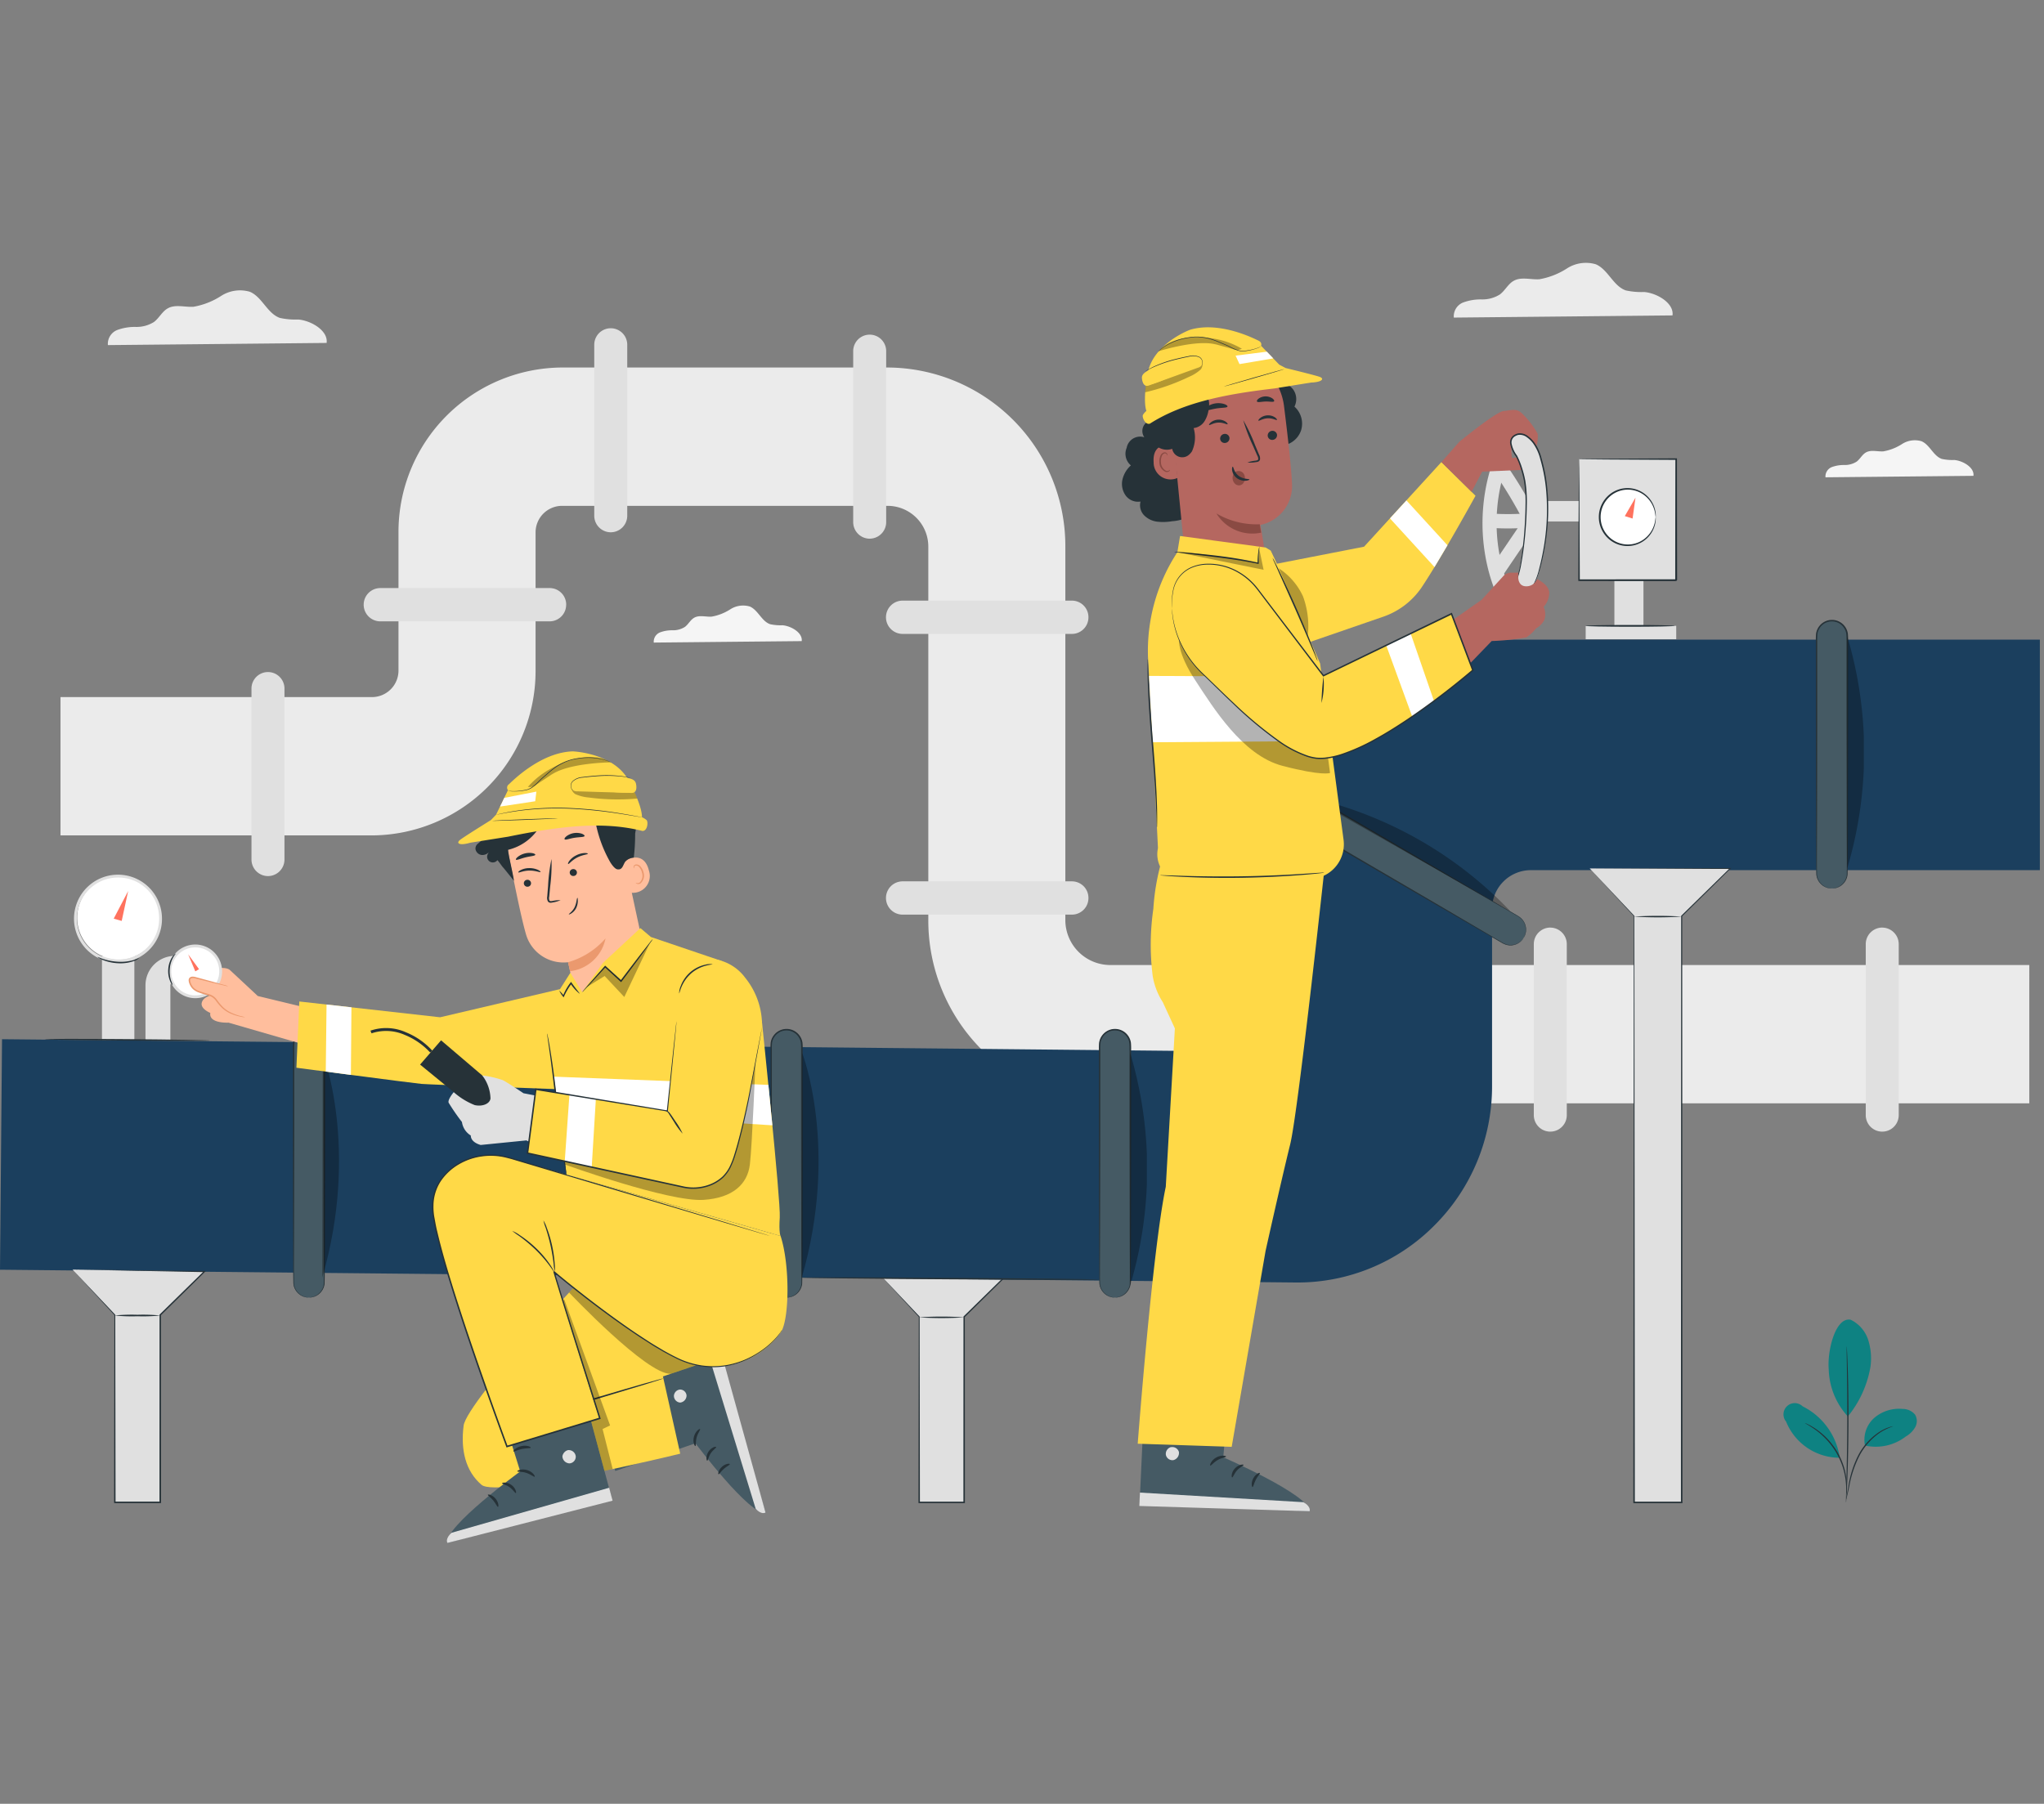 <svg xmlns="http://www.w3.org/2000/svg" xmlns:xlink="http://www.w3.org/1999/xlink" width="179" height="158" viewBox="0 0 179 158">
  <rect x="0" y="0" width="179" height="158" fill="#808080" stroke="none"/>
  <defs>
    <clipPath id="clip-path">
      <rect id="Rectángulo_297216" data-name="Rectángulo 297216" width="179" height="158" transform="translate(-2199 -8289)" fill="#fff"/>
    </clipPath>
    <clipPath id="clip-path-2">
      <rect id="Rectángulo_54629" data-name="Rectángulo 54629" width="178.642" height="112.156" fill="none"/>
    </clipPath>
    <clipPath id="clip-path-6">
      <rect id="Rectángulo_54605" data-name="Rectángulo 54605" width="17.563" height="9.978" fill="none"/>
    </clipPath>
    <clipPath id="clip-path-7">
      <rect id="Rectángulo_54606" data-name="Rectángulo 54606" width="1.457" height="20.345" fill="none"/>
    </clipPath>
    <clipPath id="clip-path-8">
      <rect id="Rectángulo_54607" data-name="Rectángulo 54607" width="1.468" height="19.67" fill="none"/>
    </clipPath>
    <clipPath id="clip-path-12">
      <rect id="Rectángulo_54611" data-name="Rectángulo 54611" width="7.281" height="1.223" fill="none"/>
    </clipPath>
    <clipPath id="clip-path-13">
      <rect id="Rectángulo_54612" data-name="Rectángulo 54612" width="5.022" height="2.716" fill="none"/>
    </clipPath>
    <clipPath id="clip-path-14">
      <rect id="Rectángulo_54613" data-name="Rectángulo 54613" width="3.132" height="6.863" fill="none"/>
    </clipPath>
    <clipPath id="clip-path-15">
      <rect id="Rectángulo_54618" data-name="Rectángulo 54618" width="13.236" height="11.753" fill="none"/>
    </clipPath>
    <clipPath id="clip-path-16">
      <rect id="Rectángulo_54619" data-name="Rectángulo 54619" width="7.475" height="1.809" fill="none"/>
    </clipPath>
    <clipPath id="clip-path-18">
      <rect id="Rectángulo_54621" data-name="Rectángulo 54621" width="12.25" height="8.158" fill="none"/>
    </clipPath>
    <clipPath id="clip-path-19">
      <rect id="Rectángulo_54622" data-name="Rectángulo 54622" width="5.014" height="15.022" fill="none"/>
    </clipPath>
    <clipPath id="clip-path-20">
      <rect id="Rectángulo_54623" data-name="Rectángulo 54623" width="7.252" height="2.635" fill="none"/>
    </clipPath>
    <clipPath id="clip-path-21">
      <rect id="Rectángulo_54624" data-name="Rectángulo 54624" width="5.777" height="1.145" fill="none"/>
    </clipPath>
    <clipPath id="clip-path-22">
      <rect id="Rectángulo_54625" data-name="Rectángulo 54625" width="16.749" height="12.073" fill="none"/>
    </clipPath>
    <clipPath id="clip-path-23">
      <rect id="Rectángulo_54626" data-name="Rectángulo 54626" width="5.52" height="4.724" fill="none"/>
    </clipPath>
  </defs>
  <g id="Enmascarar_grupo_700401" data-name="Enmascarar grupo 700401" transform="translate(2199 8289)" clip-path="url(#clip-path)">
    <g id="Grupo_877459" data-name="Grupo 877459" transform="translate(-2199 -8266)">
      <g id="Grupo_597854" data-name="Grupo 597854" clip-path="url(#clip-path-2)">
        <g id="Grupo_597797" data-name="Grupo 597797">
          <g id="Grupo_597796" data-name="Grupo 597796" clip-path="url(#clip-path-2)">
            <path id="Trazado_234849" data-name="Trazado 234849" d="M57.077,14.221c.147-1.075-1.356-1.959-2.485-2.051a6.335,6.335,0,0,1-1.608-.14c-1.105-.389-1.546-1.83-2.625-2.289a3.06,3.06,0,0,0-2.516.359,6.524,6.524,0,0,1-2.427.953c-.76.049-1.584-.235-2.249.139-.5.279-.755.855-1.211,1.195a2.868,2.868,0,0,1-1.583.433,4.42,4.42,0,0,0-1.632.269,1.3,1.3,0,0,0-.817,1.322Z" transform="translate(-28.474 -7.182)" fill="#ebebeb"/>
            <path id="Trazado_234850" data-name="Trazado 234850" d="M530.651,4.63c.147-1.075-1.356-1.959-2.485-2.051a6.324,6.324,0,0,1-1.608-.14c-1.105-.389-1.546-1.83-2.625-2.289a3.06,3.06,0,0,0-2.516.359,6.524,6.524,0,0,1-2.427.953c-.76.049-1.584-.235-2.249.139-.495.279-.754.855-1.211,1.195a2.868,2.868,0,0,1-1.583.433,4.42,4.42,0,0,0-1.632.269A1.3,1.3,0,0,0,511.5,4.82Z" transform="translate(-384.184 -0.001)" fill="#ebebeb"/>
            <path id="Trazado_234851" data-name="Trazado 234851" d="M242.939,122.632c.1-.727-.918-1.326-1.682-1.388a4.3,4.3,0,0,1-1.088-.095c-.748-.263-1.047-1.239-1.777-1.549a2.071,2.071,0,0,0-1.7.243,4.42,4.42,0,0,1-1.643.645c-.514.033-1.072-.159-1.522.094-.335.189-.511.579-.82.809a1.94,1.94,0,0,1-1.071.293,2.989,2.989,0,0,0-1.1.182.882.882,0,0,0-.553.894Z" transform="translate(-172.731 -89.474)" fill="#f5f5f5"/>
            <path id="Trazado_234852" data-name="Trazado 234852" d="M655.231,65c.1-.727-.918-1.326-1.682-1.388a4.3,4.3,0,0,1-1.088-.095c-.748-.263-1.047-1.239-1.777-1.549a2.07,2.07,0,0,0-1.7.243,4.419,4.419,0,0,1-1.643.645c-.514.033-1.072-.159-1.522.094-.335.189-.511.579-.82.809a1.94,1.94,0,0,1-1.071.293,2.988,2.988,0,0,0-1.1.182.882.882,0,0,0-.553.894Z" transform="translate(-482.411 -46.319)" fill="#f5f5f5"/>
            <path id="Trazado_234853" data-name="Trazado 234853" d="M193.7,101.038H113.2A16.013,16.013,0,0,1,97.282,84.967V52.28A3.569,3.569,0,0,0,93.734,48.7H65.2a2.325,2.325,0,0,0-2.311,2.333V63.119A14.4,14.4,0,0,1,48.573,77.568H21.284V65.453H48.573a2.325,2.325,0,0,0,2.311-2.333V51.032A14.4,14.4,0,0,1,65.2,36.583H93.734a15.641,15.641,0,0,1,15.549,15.7V84.967a3.941,3.941,0,0,0,3.918,3.955h80.5Z" transform="translate(-15.987 -27.391)" fill="#ebebeb"/>
            <path id="Trazado_234854" data-name="Trazado 234854" d="M210.545,40.733h0a1.451,1.451,0,0,1-1.444-1.458V24.305a1.444,1.444,0,1,1,2.889,0v14.97a1.451,1.451,0,0,1-1.444,1.458" transform="translate(-157.06 -17.107)" fill="#e0e0e0"/>
            <path id="Trazado_234855" data-name="Trazado 234855" d="M145.74,114.933h0a1.451,1.451,0,0,1-1.444,1.458H129.467a1.458,1.458,0,0,1,0-2.916H144.3a1.451,1.451,0,0,1,1.444,1.458" transform="translate(-96.16 -84.964)" fill="#e0e0e0"/>
            <path id="Trazado_234856" data-name="Trazado 234856" d="M89.932,160.587h0a1.451,1.451,0,0,1-1.444-1.458v-14.97a1.444,1.444,0,1,1,2.889,0v14.97a1.451,1.451,0,0,1-1.444,1.458" transform="translate(-66.465 -106.846)" fill="#e0e0e0"/>
            <path id="Trazado_234857" data-name="Trazado 234857" d="M329.519,119.308h0a1.451,1.451,0,0,1-1.444,1.458H313.246a1.458,1.458,0,0,1,0-2.916h14.829a1.451,1.451,0,0,1,1.444,1.458" transform="translate(-234.2 -88.239)" fill="#e0e0e0"/>
            <path id="Trazado_234858" data-name="Trazado 234858" d="M329.519,217.176h0a1.451,1.451,0,0,1-1.444,1.458H313.246a1.458,1.458,0,0,1,0-2.916h14.829a1.451,1.451,0,0,1,1.444,1.458" transform="translate(-234.2 -161.517)" fill="#e0e0e0"/>
            <path id="Trazado_234859" data-name="Trazado 234859" d="M541.141,231.845h0a1.451,1.451,0,0,1,1.444,1.458v14.97a1.444,1.444,0,1,1-2.888,0V233.3a1.451,1.451,0,0,1,1.444-1.458" transform="translate(-405.376 -173.592)" fill="#e0e0e0"/>
            <path id="Trazado_234860" data-name="Trazado 234860" d="M657.94,231.845h0a1.451,1.451,0,0,1,1.444,1.458v14.97a1.444,1.444,0,1,1-2.888,0V233.3a1.451,1.451,0,0,1,1.444-1.458" transform="translate(-493.106 -173.592)" fill="#e0e0e0"/>
            <path id="Trazado_234861" data-name="Trazado 234861" d="M301.64,42.96h0A1.451,1.451,0,0,1,300.2,41.5V26.532a1.444,1.444,0,1,1,2.889,0V41.5a1.451,1.451,0,0,1-1.444,1.458" transform="translate(-225.483 -18.774)" fill="#e0e0e0"/>
          </g>
        </g>
        <g id="Grupo_597799" data-name="Grupo 597799">
          <g id="Grupo_597798" data-name="Grupo 597798" clip-path="url(#clip-path-2)">
            <path id="Trazado_234862" data-name="Trazado 234862" d="M645.345,368.506a2.985,2.985,0,0,1,1.537,1.757,5.33,5.33,0,0,1,.2,2.38,9.367,9.367,0,0,1-1.979,4.338,6.349,6.349,0,0,1-1.673-4.13c-.139-1.6.574-4.585,1.911-4.346" transform="translate(-483.282 -275.906)" fill="#0e8282"/>
            <path id="Trazado_234863" data-name="Trazado 234863" d="M656.049,402.83a2.568,2.568,0,0,1,.817-2.428,3.338,3.338,0,0,1,2.478-.781,1.408,1.408,0,0,1,1.087.493,1.1,1.1,0,0,1,.017,1.107,2.2,2.2,0,0,1-.812.807,4.318,4.318,0,0,1-3.588.8" transform="translate(-492.727 -299.206)" fill="#0e8282"/>
            <path id="Trazado_234864" data-name="Trazado 234864" d="M649.58,412.112a1.833,1.833,0,0,1,.046-.317l.156-.858a9.032,9.032,0,0,1,.877-2.74,5.465,5.465,0,0,1,1.948-2.09,3.68,3.68,0,0,1,.794-.355,2.195,2.195,0,0,1,.229-.059.232.232,0,0,1,.082-.011,5.738,5.738,0,0,0-1.064.493,5.642,5.642,0,0,0-1.891,2.076,9.71,9.71,0,0,0-.9,2.7c-.078.359-.141.651-.191.851a1.7,1.7,0,0,1-.088.308" transform="translate(-487.91 -303.751)" fill="#263238"/>
            <path id="Trazado_234865" data-name="Trazado 234865" d="M649.586,377.777a.653.653,0,0,1,.016.138c.006.1.014.235.023.4.018.346.039.847.058,1.465.04,1.238.071,2.948.063,4.838s-.054,3.6-.1,4.838c-.025.619-.049,1.119-.071,1.465-.011.163-.02.3-.027.4a.632.632,0,0,1-.017.138.674.674,0,0,1-.005-.139c0-.1,0-.235.006-.4.009-.36.021-.857.035-1.465.03-1.237.063-2.947.072-4.836s-.011-3.6-.03-4.836c-.01-.608-.017-1.106-.023-1.466,0-.164,0-.3,0-.4a.674.674,0,0,1,.007-.139" transform="translate(-487.868 -282.858)" fill="#263238"/>
            <path id="Trazado_234866" data-name="Trazado 234866" d="M632.7,402.49a5.969,5.969,0,0,0-3.231-4.376.986.986,0,0,0-1.449,1.334,5.056,5.056,0,0,0,4.649,3.169" transform="translate(-471.606 -297.925)" fill="#0e8282"/>
            <path id="Trazado_234867" data-name="Trazado 234867" d="M635.122,404.581a1.524,1.524,0,0,1,.274.12,2.849,2.849,0,0,1,.309.166c.116.073.256.144.393.249a5.178,5.178,0,0,1,.45.342,5.792,5.792,0,0,1,.479.439,6.617,6.617,0,0,1,.91,1.18,6.547,6.547,0,0,1,.6,1.368,5.723,5.723,0,0,1,.151.635,4.913,4.913,0,0,1,.077.564,4.488,4.488,0,0,1,.021.468,2.681,2.681,0,0,1-.01.353,1.535,1.535,0,0,1-.033.3c-.025,0,.019-.43-.056-1.113a5.246,5.246,0,0,0-.089-.554,6.054,6.054,0,0,0-.159-.623,6.815,6.815,0,0,0-.6-1.341,6.93,6.93,0,0,0-.888-1.166,6.209,6.209,0,0,0-.465-.44c-.148-.136-.3-.245-.436-.348-.554-.4-.942-.579-.93-.6" transform="translate(-477.052 -302.927)" fill="#263238"/>
          </g>
        </g>
        <path id="Trazado_234868" data-name="Trazado 234868" d="M308.681,351.856l3.674,3.933v16.259h3.936V355.789l3.832-3.761Z" transform="translate(-231.856 -263.45)" fill="#e0e0e0"/>
        <g id="Grupo_597816" data-name="Grupo 597816">
          <g id="Grupo_597815" data-name="Grupo 597815" clip-path="url(#clip-path-2)">
            <path id="Trazado_234869" data-name="Trazado 234869" d="M308.681,351.856l11.442.12h.124l-.089.088-3.827,3.767.018-.042c0,3.753,0,8,.006,12.473,0,1.283,0,2.548,0,3.786v.065h-.064l-3.936,0h-.063v-.063c.01-6.68.019-12.4.025-16.259l.01.026-3.646-3.959,3.7,3.907.01.011v.015c.006,3.862.015,9.579.025,16.259l-.062-.063,3.936,0-.064.065c0-1.238,0-2.5,0-3.786,0-4.477,0-8.72.006-12.473v-.025l.018-.017,3.837-3.756.035.089-11.441-.224" transform="translate(-231.856 -263.45)" fill="#263238"/>
            <path id="Trazado_234870" data-name="Trazado 234870" d="M327.315,367.527a29.984,29.984,0,0,1-3.957,0,30,30,0,0,1,3.957,0" transform="translate(-242.88 -275.135)" fill="#263238"/>
            <path id="Trazado_234871" data-name="Trazado 234871" d="M113.594,187.764h-.156L0,186.645l.178-20.192,107.07,1.062a3.4,3.4,0,0,0,3.414-3.417V148.69a17.157,17.157,0,0,1,17.075-17.238h50.9v20.193H134.049a3.4,3.4,0,0,0-3.384,3.417v15.465a17.2,17.2,0,0,1-5.055,12.243,16.872,16.872,0,0,1-12.016,4.995" transform="translate(0 -98.424)" fill="#1b3f5e"/>
            <path id="Trazado_234872" data-name="Trazado 234872" d="M104.591,290.9h0a1.352,1.352,0,0,1-1.345-1.358V268.8a1.346,1.346,0,1,1,2.691,0v20.741a1.352,1.352,0,0,1-1.345,1.358" transform="translate(-77.55 -200.242)" fill="#455a64"/>
            <path id="Trazado_234873" data-name="Trazado 234873" d="M104.4,290.7a1.6,1.6,0,0,0,.487-.107,1.318,1.318,0,0,0,.489-.347,1.333,1.333,0,0,0,.333-.74c.014-1.258-.009-3.095-.009-5.356s-.009-4.958-.014-7.948c0-1.5,0-3.066,0-4.694q0-1.221,0-2.483a5.443,5.443,0,0,0-.017-.622,1.266,1.266,0,0,0-.225-.556,1.271,1.271,0,0,0-2.078,0,1.269,1.269,0,0,0-.225.556,5.381,5.381,0,0,0-.017.622q0,1.261,0,2.483c0,1.628,0,3.2,0,4.695-.005,2.991-.01,5.685-.014,7.949s-.024,4.1-.01,5.355a1.346,1.346,0,0,0,.823,1.087,1.6,1.6,0,0,0,.487.107s-.043,0-.128,0a1.3,1.3,0,0,1-.368-.083,1.328,1.328,0,0,1-.508-.345,1.368,1.368,0,0,1-.355-.76c-.031-1.271-.021-3.1-.032-5.362s-.009-4.958-.014-7.949c0-1.5,0-3.067,0-4.695q0-1.221,0-2.483a5.391,5.391,0,0,1,.018-.642,1.4,1.4,0,0,1,.248-.612,1.4,1.4,0,0,1,2.288,0,1.4,1.4,0,0,1,.247.612,5.44,5.44,0,0,1,.018.642q0,1.261,0,2.483c0,1.628,0,3.2,0,4.694-.005,2.99-.01,5.684-.014,7.948s0,4.091-.032,5.362a1.367,1.367,0,0,1-.355.761,1.326,1.326,0,0,1-.508.345,1.3,1.3,0,0,1-.368.083c-.085,0-.128,0-.128,0" transform="translate(-77.354 -200.048)" fill="#263238"/>
            <path id="Trazado_234874" data-name="Trazado 234874" d="M462.589,191.182h0a1.339,1.339,0,0,1-1.838.5l-21.877-12.751a1.365,1.365,0,0,1-.492-1.855,1.338,1.338,0,0,1,1.838-.5L462.1,189.326a1.365,1.365,0,0,1,.493,1.855" transform="translate(-329.141 -132.073)" fill="#455a64"/>
            <path id="Trazado_234875" data-name="Trazado 234875" d="M462.4,190.989a1.557,1.557,0,0,0,.162-.574,1.36,1.36,0,0,0-.14-.7,1.331,1.331,0,0,0-.272-.367,2.036,2.036,0,0,0-.432-.294l-5.483-3.172-8.124-4.719-4.795-2.79-2.536-1.477-.646-.376a1.433,1.433,0,0,0-.672-.247,1.283,1.283,0,0,0-1.213.64,1.309,1.309,0,0,0,.055,1.381,1.441,1.441,0,0,0,.547.465l.646.377,2.535,1.479,4.792,2.8,8.111,4.743,5.462,3.208a2,2,0,0,0,.468.23,1.3,1.3,0,0,0,.451.055,1.324,1.324,0,0,0,.672-.228,1.538,1.538,0,0,0,.412-.428,1.443,1.443,0,0,1-.078.132,1.347,1.347,0,0,1-1,.563,1.337,1.337,0,0,1-.465-.05,2.061,2.061,0,0,1-.481-.229l-5.483-3.172-8.124-4.719-4.8-2.791-2.536-1.477-.646-.377a1.574,1.574,0,0,1-.589-.5,1.441,1.441,0,0,1-.061-1.52,1.412,1.412,0,0,1,1.336-.7,1.563,1.563,0,0,1,.726.264l.646.377,2.535,1.479,4.791,2.8,8.11,4.743,5.462,3.208a2.07,2.07,0,0,1,.437.306,1.36,1.36,0,0,1,.276.382,1.374,1.374,0,0,1,.018,1.159,1.456,1.456,0,0,1-.074.135" transform="translate(-328.951 -131.88)" fill="#263238"/>
            <path id="Trazado_234876" data-name="Trazado 234876" d="M640.5,148.288h0a1.352,1.352,0,0,1-1.346-1.358V126.188a1.345,1.345,0,1,1,2.691,0V146.93a1.352,1.352,0,0,1-1.345,1.358" transform="translate(-480.084 -93.466)" fill="#455a64"/>
            <path id="Trazado_234877" data-name="Trazado 234877" d="M640.307,148.093a1.6,1.6,0,0,0,.486-.107,1.315,1.315,0,0,0,.489-.347,1.333,1.333,0,0,0,.333-.74c.014-1.258-.009-3.095-.009-5.356s-.009-4.958-.014-7.949c0-1.5,0-3.066,0-4.694q0-1.221,0-2.483a5.442,5.442,0,0,0-.017-.622,1.265,1.265,0,0,0-.225-.556,1.271,1.271,0,0,0-2.078,0,1.269,1.269,0,0,0-.226.556,5.425,5.425,0,0,0-.017.622q0,1.261,0,2.483c0,1.628,0,3.2,0,4.695,0,2.991-.01,5.685-.014,7.949s-.024,4.1-.009,5.356a1.345,1.345,0,0,0,.822,1.087,1.6,1.6,0,0,0,.487.107s-.043,0-.129,0a1.291,1.291,0,0,1-.368-.083,1.327,1.327,0,0,1-.508-.345,1.368,1.368,0,0,1-.355-.76c-.031-1.271-.021-3.1-.032-5.362s-.008-4.958-.014-7.949c0-1.5,0-3.067,0-4.695q0-1.221,0-2.483a5.4,5.4,0,0,1,.018-.642,1.4,1.4,0,0,1,.248-.612,1.4,1.4,0,0,1,2.288,0,1.4,1.4,0,0,1,.247.612,5.387,5.387,0,0,1,.018.641q0,1.261,0,2.483c0,1.628,0,3.2,0,4.694-.005,2.99-.01,5.684-.014,7.949s0,4.091-.032,5.362a1.368,1.368,0,0,1-.355.761,1.322,1.322,0,0,1-.508.345,1.292,1.292,0,0,1-.368.083c-.085,0-.128,0-.128,0" transform="translate(-479.887 -93.271)" fill="#263238"/>
            <path id="Trazado_234878" data-name="Trazado 234878" d="M388.217,290.9h0a1.352,1.352,0,0,1-1.345-1.358V268.8a1.346,1.346,0,1,1,2.691,0v20.741a1.352,1.352,0,0,1-1.345,1.358" transform="translate(-290.587 -200.242)" fill="#455a64"/>
            <path id="Trazado_234879" data-name="Trazado 234879" d="M388.021,290.7a1.6,1.6,0,0,0,.487-.107,1.318,1.318,0,0,0,.489-.347,1.333,1.333,0,0,0,.333-.74c.014-1.258-.009-3.095-.009-5.356s-.009-4.958-.014-7.948c0-1.5,0-3.066,0-4.694q0-1.221,0-2.483a5.439,5.439,0,0,0-.017-.622,1.265,1.265,0,0,0-.225-.556,1.271,1.271,0,0,0-2.078,0,1.269,1.269,0,0,0-.225.556,5.377,5.377,0,0,0-.017.622q0,1.261,0,2.483c0,1.628,0,3.2,0,4.695-.005,2.991-.01,5.685-.014,7.949s-.024,4.1-.01,5.355a1.346,1.346,0,0,0,.823,1.087,1.6,1.6,0,0,0,.487.107s-.043,0-.128,0a1.3,1.3,0,0,1-.368-.083,1.328,1.328,0,0,1-.508-.345,1.369,1.369,0,0,1-.355-.76c-.031-1.271-.021-3.1-.032-5.362s-.009-4.958-.014-7.949c0-1.5,0-3.067,0-4.695q0-1.221,0-2.483a5.393,5.393,0,0,1,.018-.642,1.4,1.4,0,0,1,.248-.612,1.4,1.4,0,0,1,2.288,0,1.4,1.4,0,0,1,.247.612,5.441,5.441,0,0,1,.018.642q0,1.261,0,2.483c0,1.628,0,3.2,0,4.694-.005,2.99-.01,5.684-.014,7.948s0,4.091-.032,5.362a1.368,1.368,0,0,1-.355.761,1.328,1.328,0,0,1-.508.345,1.3,1.3,0,0,1-.368.083c-.085,0-.128,0-.128,0" transform="translate(-290.39 -200.048)" fill="#263238"/>
            <path id="Trazado_234880" data-name="Trazado 234880" d="M272.654,290.9h0a1.352,1.352,0,0,1-1.345-1.358V268.8a1.346,1.346,0,1,1,2.691,0v20.741a1.352,1.352,0,0,1-1.345,1.358" transform="translate(-203.785 -200.242)" fill="#455a64"/>
            <path id="Trazado_234881" data-name="Trazado 234881" d="M272.458,290.7a1.6,1.6,0,0,0,.487-.107,1.318,1.318,0,0,0,.489-.347,1.333,1.333,0,0,0,.333-.74c.014-1.258-.009-3.095-.009-5.356s-.009-4.958-.014-7.948c0-1.5,0-3.066,0-4.694q0-1.221,0-2.483a5.446,5.446,0,0,0-.017-.622,1.265,1.265,0,0,0-.225-.556,1.271,1.271,0,0,0-2.078,0,1.269,1.269,0,0,0-.225.556,5.377,5.377,0,0,0-.017.622q0,1.261,0,2.483c0,1.628,0,3.2,0,4.695-.005,2.991-.01,5.685-.014,7.949s-.024,4.1-.01,5.355a1.331,1.331,0,0,0,.334.74,1.318,1.318,0,0,0,.489.347,1.6,1.6,0,0,0,.487.107s-.043,0-.128,0a1.3,1.3,0,0,1-.368-.083,1.328,1.328,0,0,1-.508-.345,1.368,1.368,0,0,1-.355-.76c-.031-1.271-.021-3.1-.032-5.362s-.009-4.958-.014-7.949c0-1.5,0-3.067,0-4.695q0-1.221,0-2.483a5.393,5.393,0,0,1,.018-.642,1.4,1.4,0,0,1,.248-.612,1.4,1.4,0,0,1,2.288,0,1.4,1.4,0,0,1,.247.612,5.435,5.435,0,0,1,.018.642q0,1.261,0,2.483c0,1.628,0,3.2,0,4.694-.005,2.99-.01,5.684-.014,7.948s0,4.091-.032,5.362a1.367,1.367,0,0,1-.355.761,1.326,1.326,0,0,1-.508.345,1.3,1.3,0,0,1-.368.083c-.085,0-.128,0-.128,0" transform="translate(-203.589 -200.048)" fill="#263238"/>
            <g id="Grupo_597802" data-name="Grupo 597802" transform="translate(114.71 46.849)" opacity="0.3">
              <g id="Grupo_597801" data-name="Grupo 597801">
                <g id="Grupo_597800" data-name="Grupo 597800" clip-path="url(#clip-path-6)">
                  <path id="Trazado_234882" data-name="Trazado 234882" d="M460.9,186.457a34.852,34.852,0,0,1,17.563,9.978Z" transform="translate(-460.901 -186.457)"/>
                </g>
              </g>
            </g>
            <g id="Grupo_597805" data-name="Grupo 597805" transform="translate(98.976 69.243)" opacity="0.3">
              <g id="Grupo_597804" data-name="Grupo 597804">
                <g id="Grupo_597803" data-name="Grupo 597803" clip-path="url(#clip-path-7)">
                  <path id="Trazado_234883" data-name="Trazado 234883" d="M397.683,275.588a35.619,35.619,0,0,1,0,20.345Z" transform="translate(-397.683 -275.588)"/>
                </g>
              </g>
            </g>
            <g id="Grupo_597808" data-name="Grupo 597808" transform="translate(70.215 69.243)" opacity="0.3">
              <g id="Grupo_597807" data-name="Grupo 597807">
                <g id="Grupo_597806" data-name="Grupo 597806" clip-path="url(#clip-path-8)">
                  <path id="Trazado_234884" data-name="Trazado 234884" d="M282.162,275.588s3.238,8.351-.041,19.67Z" transform="translate(-282.121 -275.588)"/>
                </g>
              </g>
            </g>
            <g id="Grupo_597811" data-name="Grupo 597811" transform="translate(28.222 69.243)" opacity="0.3">
              <g id="Grupo_597810" data-name="Grupo 597810">
                <g id="Grupo_597809" data-name="Grupo 597809" clip-path="url(#clip-path-8)">
                  <path id="Trazado_234885" data-name="Trazado 234885" d="M113.437,275.588s3.238,8.351-.041,19.67Z" transform="translate(-113.396 -275.588)"/>
                </g>
              </g>
            </g>
            <g id="Grupo_597814" data-name="Grupo 597814" transform="translate(161.766 32.722)" opacity="0.3">
              <g id="Grupo_597813" data-name="Grupo 597813">
                <g id="Grupo_597812" data-name="Grupo 597812" clip-path="url(#clip-path-7)">
                  <path id="Trazado_234886" data-name="Trazado 234886" d="M649.97,130.235a35.619,35.619,0,0,1,0,20.346Z" transform="translate(-649.97 -130.235)"/>
                </g>
              </g>
            </g>
            <path id="Trazado_234887" data-name="Trazado 234887" d="M25.519,351.062l3.71,3.972v16.419H33.2V355.034l3.87-3.8Z" transform="translate(-19.168 -262.855)" fill="#e0e0e0"/>
            <path id="Trazado_234888" data-name="Trazado 234888" d="M25.519,351.062l11.555.122H37.2l-.089.088-3.865,3.8.018-.042c0,3.79,0,8.075.006,12.6,0,1.3,0,2.573,0,3.823v.065H33.2l-3.975,0h-.063v-.063c.01-6.746.019-12.52.025-16.419l.01.026-3.683-4,3.737,3.946.01.01v.015c.006,3.9.015,9.674.025,16.419l-.062-.063,3.975,0-.064.065c0-1.25,0-2.527,0-3.823,0-4.521,0-8.806.006-12.6v-.025l.018-.017,3.875-3.793.035.089-11.554-.225" transform="translate(-19.168 -262.855)" fill="#263238"/>
            <path id="Trazado_234889" data-name="Trazado 234889" d="M44.337,366.89a15.3,15.3,0,0,1-2,.065,15.3,15.3,0,0,1-2-.065,15.318,15.318,0,0,1,2-.065,15.316,15.316,0,0,1,2,.065" transform="translate(-30.301 -274.658)" fill="#263238"/>
            <path id="Trazado_234890" data-name="Trazado 234890" d="M559.362,211.21l3.891,4.165V266.74h4.168V215.375l4.244-4.165Z" transform="translate(-420.147 -158.142)" fill="#e0e0e0"/>
            <path id="Trazado_234891" data-name="Trazado 234891" d="M559.362,211.1l12.3-.038h.093l-.067.066-4.238,4.17.014-.032c0,11.843.012,28.587.02,47.131v4.3h-4.3v-.065c.017-23.058.031-42.331.038-51.365l.007.018-3.871-4.183,3.91,4.147.007.008v.011c.007,9.034.021,28.307.038,51.365l-.064-.065h4.168l-.065.065v-4.234c.008-18.544.015-35.288.02-47.131v-.019l.014-.013,4.249-4.16.026.066-12.3-.038" transform="translate(-420.147 -158.028)" fill="#263238"/>
            <path id="Trazado_234892" data-name="Trazado 234892" d="M579.1,227.817a33.63,33.63,0,0,1-4.19,0,33.63,33.63,0,0,1,4.19,0" transform="translate(-431.822 -170.528)" fill="#263238"/>
            <path id="Trazado_234893" data-name="Trazado 234893" d="M308.189,353.976c0,.036-5.837.028-13.035-.019s-13.036-.113-13.036-.149,5.836-.028,13.036.019,13.035.113,13.034.15" transform="translate(-211.904 -264.895)" fill="#263238"/>
          </g>
        </g>
        <g id="Grupo_597833" data-name="Grupo 597833">
          <g id="Grupo_597832" data-name="Grupo 597832" clip-path="url(#clip-path-2)">
            <path id="Trazado_234894" data-name="Trazado 234894" d="M523,63.815a16.646,16.646,0,0,0-.814,10.772,16.345,16.345,0,0,0,1.09,2.93.625.625,0,0,0,.851.225.645.645,0,0,0,.223-.86,15.235,15.235,0,0,1-.277-12.434.652.652,0,0,0-.223-.86.623.623,0,0,0-.851.225" transform="translate(-391.82 -47.552)" fill="#e0e0e0"/>
            <path id="Trazado_234895" data-name="Trazado 234895" d="M526.146,93.568l2.606-3.843a.624.624,0,1,0-1.075-.634l-2.606,3.843a.624.624,0,1,0,1.074.634" transform="translate(-394.325 -66.477)" fill="#e0e0e0"/>
            <path id="Trazado_234896" data-name="Trazado 234896" d="M522.787,88.621a22.515,22.515,0,0,0,3.481-.042.628.628,0,0,0,0-1.256,22.515,22.515,0,0,1-3.481.042.628.628,0,0,0-.622.628.64.64,0,0,0,.622.628" transform="translate(-392.207 -65.381)" fill="#e0e0e0"/>
            <path id="Trazado_234897" data-name="Trazado 234897" d="M525.437,70.193a39.057,39.057,0,0,1,2.42,3.991.624.624,0,0,0,.852.225.645.645,0,0,0,.223-.86,39.07,39.07,0,0,0-2.42-3.991.632.632,0,0,0-.851-.225.64.64,0,0,0-.223.86" transform="translate(-394.598 -51.847)" fill="#e0e0e0"/>
            <path id="Trazado_234898" data-name="Trazado 234898" d="M409.005,384.529l-.673,7.73s7.557,3.286,7.57,4.727l-14.892-.778.559-12.087Z" transform="translate(-301.206 -287.607)" fill="#455a64"/>
            <path id="Trazado_234899" data-name="Trazado 234899" d="M410.662,412.9a.614.614,0,0,0-.456.679.585.585,0,0,0,.662.463.648.648,0,0,0,.48-.721.606.606,0,0,0-.742-.4" transform="translate(-308.107 -309.144)" fill="#e0e0e0"/>
            <path id="Trazado_234900" data-name="Trazado 234900" d="M400.9,429.993l.053-1.171,14.317.84s.648.326.549.793Z" transform="translate(-301.125 -321.078)" fill="#e0e0e0"/>
            <path id="Trazado_234901" data-name="Trazado 234901" d="M427.193,416.016c-.006.073-.372.087-.741.305s-.576.516-.642.483c-.066-.018.064-.451.517-.706s.885-.149.866-.082" transform="translate(-319.822 -311.428)" fill="#263238"/>
            <path id="Trazado_234902" data-name="Trazado 234902" d="M434.425,419.076c.013.072-.308.18-.571.478s-.351.622-.423.615c-.069.008-.1-.425.237-.788s.76-.375.758-.305" transform="translate(-325.525 -313.754)" fill="#263238"/>
            <path id="Trazado_234903" data-name="Trazado 234903" d="M440.511,423.184c-.067.012-.149-.36.058-.752s.556-.535.583-.472-.194.267-.359.591-.21.629-.282.632" transform="translate(-330.82 -315.929)" fill="#263238"/>
            <path id="Trazado_234904" data-name="Trazado 234904" d="M426.569,408.276c-.034.065-.362-.054-.775-.047s-.74.121-.774.056.287-.311.773-.312.815.247.776.3" transform="translate(-319.238 -305.468)" fill="#263238"/>
            <path id="Trazado_234905" data-name="Trazado 234905" d="M402.046,59.828a3.948,3.948,0,0,1-.738,2.567,3.431,3.431,0,0,1-2.1.866,4.611,4.611,0,0,1-1.3.041,1.947,1.947,0,0,1-1.152-.554,1.269,1.269,0,0,1-.318-1.21,1.346,1.346,0,0,1-1.294-.518,1.746,1.746,0,0,1-.291-1.4,2.394,2.394,0,0,1,.74-1.249,1.327,1.327,0,0,1-.37-1.534,1.2,1.2,0,0,1,1.547-.93.959.959,0,0,1,.576-1.484l.96-.188Z" transform="translate(-296.558 -40.605)" fill="#263238"/>
            <path id="Trazado_234906" data-name="Trazado 234906" d="M445.051,44.02a1.458,1.458,0,0,0-.047-1.4,1.428,1.428,0,0,0-1.22-.674l-2.187.505.943,3.723a1.912,1.912,0,0,0,.463.981,1.267,1.267,0,0,0,.967.277,1.974,1.974,0,0,0,1.664-1.341,2,2,0,0,0-.582-2.068" transform="translate(-331.691 -31.404)" fill="#263238"/>
            <path id="Trazado_234907" data-name="Trazado 234907" d="M416.851,51.678a3.419,3.419,0,0,1-3.657-3.091l-1.105-11.212c-.392-3,1.012-5.735,4-6.048l.277-.013a5.378,5.378,0,0,1,5.563,4.73c.325,2.6.652,5.486.7,6.889a3.475,3.475,0,0,1-2.762,3.487c-.007,0,.332,1.914.406,2.764.167,1.908-1.523,2.346-3.415,2.494" transform="translate(-309.479 -23.442)" fill="#b56760"/>
            <path id="Trazado_234908" data-name="Trazado 234908" d="M431.816,88.412a6.9,6.9,0,0,1-3.794-.947,3.692,3.692,0,0,0,3.914,1.682Z" transform="translate(-321.495 -65.489)" fill="#8a4a43"/>
            <path id="Trazado_234909" data-name="Trazado 234909" d="M446.875,59a.414.414,0,0,1-.377.436.394.394,0,0,1-.44-.355.414.414,0,0,1,.377-.436.4.4,0,0,1,.441.355" transform="translate(-335.041 -43.905)" fill="#263238"/>
            <path id="Trazado_234910" data-name="Trazado 234910" d="M444.406,53.653c-.048.056-.37-.162-.812-.141s-.756.259-.806.207c-.024-.023.023-.123.16-.233a1.122,1.122,0,0,1,.642-.232,1.076,1.076,0,0,1,.649.18c.141.1.191.195.167.22" transform="translate(-332.582 -39.872)" fill="#263238"/>
            <path id="Trazado_234911" data-name="Trazado 234911" d="M430.143,60.1a.414.414,0,0,1-.377.436.394.394,0,0,1-.44-.355.414.414,0,0,1,.377-.436.394.394,0,0,1,.44.355" transform="translate(-322.473 -44.736)" fill="#263238"/>
            <path id="Trazado_234912" data-name="Trazado 234912" d="M427.047,55.155c-.049.056-.37-.162-.812-.141s-.756.259-.806.207c-.025-.023.022-.123.16-.233a1.12,1.12,0,0,1,.642-.232,1.077,1.077,0,0,1,.649.179c.14.1.191.195.167.22" transform="translate(-319.543 -40.997)" fill="#263238"/>
            <path id="Trazado_234913" data-name="Trazado 234913" d="M437.809,58.654a2.9,2.9,0,0,1,.712-.163c.112-.017.218-.044.234-.123a.586.586,0,0,0-.09-.334l-.372-.852a14.983,14.983,0,0,1-.851-2.235,15.043,15.043,0,0,1,1.027,2.161l.359.858a.665.665,0,0,1,.078.444.283.283,0,0,1-.178.175.753.753,0,0,1-.19.036,2.848,2.848,0,0,1-.727.034" transform="translate(-328.567 -41.14)" fill="#263238"/>
            <path id="Trazado_234914" data-name="Trazado 234914" d="M434.778,73.12a.541.541,0,0,0-.783-.392.461.461,0,0,0-.231.282.213.213,0,0,0-.008.06.276.276,0,0,0-.031.108.723.723,0,0,0,.218.619.51.51,0,0,0,.367.128.479.479,0,0,0,.328-.168.74.74,0,0,0,.141-.636" transform="translate(-325.777 -54.41)" fill="#8a4a43"/>
            <path id="Trazado_234915" data-name="Trazado 234915" d="M433.575,71.167c.072-.008.094.477.52.8s.934.248.941.316c.008.03-.11.1-.325.115a1.188,1.188,0,0,1-.784-.237,1.053,1.053,0,0,1-.405-.674c-.027-.2.021-.324.054-.323" transform="translate(-325.62 -53.286)" fill="#263238"/>
            <path id="Trazado_234916" data-name="Trazado 234916" d="M425.856,49.31c-.038.123-.482.086-1,.172s-.929.248-1,.143c-.033-.051.035-.168.2-.293a1.744,1.744,0,0,1,1.523-.24c.194.069.294.16.278.218" transform="translate(-318.36 -36.698)" fill="#263238"/>
            <path id="Trazado_234917" data-name="Trazado 234917" d="M443.764,47.067c-.073.1-.382.014-.749.025s-.673.1-.749,0c-.034-.05.011-.154.142-.256a1.075,1.075,0,0,1,1.207-.017c.134.1.181.2.149.252" transform="translate(-332.186 -34.92)" fill="#263238"/>
            <path id="Trazado_234918" data-name="Trazado 234918" d="M407.758,63.555c-.05-.019-2-.5-1.851,1.482A1.479,1.479,0,0,0,408,66.4c0-.057-.239-2.844-.239-2.844" transform="translate(-304.878 -47.538)" fill="#b56760"/>
            <path id="Trazado_234919" data-name="Trazado 234919" d="M408.865,67.675c-.009-.006-.032.027-.088.058a.339.339,0,0,1-.255.025.857.857,0,0,1-.45-.736,1.159,1.159,0,0,1,.058-.5.4.4,0,0,1,.237-.285.174.174,0,0,1,.209.079c.03.053.021.094.032.1s.04-.036.018-.117a.221.221,0,0,0-.087-.118.255.255,0,0,0-.193-.036.483.483,0,0,0-.334.335,1.185,1.185,0,0,0-.076.562.9.9,0,0,0,.564.817.364.364,0,0,0,.309-.077c.057-.054.064-.1.057-.1" transform="translate(-306.403 -49.518)" fill="#8a4a43"/>
            <path id="Trazado_234920" data-name="Trazado 234920" d="M409.692,44.39a1.492,1.492,0,0,0-.923-.285,4.553,4.553,0,0,0-2.456.607,2.2,2.2,0,0,0-.945.937,1.11,1.11,0,0,0,.186,1.255,1.45,1.45,0,0,0-.4,1.79,1.421,1.421,0,0,0,1.7.641.893.893,0,0,0,1.4.574,1.415,1.415,0,0,0,.328-.35,2.917,2.917,0,0,0,.15-2.041,1.307,1.307,0,0,0,.963-.619,2.58,2.58,0,0,0,.359-1.127,1.56,1.56,0,0,0-.367-1.381" transform="translate(-304.2 -33.02)" fill="#263238"/>
            <path id="Trazado_234921" data-name="Trazado 234921" d="M406.26,22.779c-.132.039-3.274,1.263-3.731,3.828s-.109,3.281-.109,3.281a1.614,1.614,0,0,0-.3.345c-.112.18.2.921.609.771,2.968-1.89,6.706-2.591,10.912-3.082l3.2-.517c.913-.028,1.193-.315.781-.486-.316-.131-3.013-.785-3.013-.785l-.554-.294-1.594-1.657s.126-.282-.229-.449-3.378-1.722-5.975-.955" transform="translate(-302.025 -16.897)" fill="#ffd947"/>
            <g id="Grupo_597819" data-name="Grupo 597819" transform="translate(101.476 6.541)" opacity="0.3">
              <g id="Grupo_597818" data-name="Grupo 597818">
                <g id="Grupo_597817" data-name="Grupo 597817" clip-path="url(#clip-path-12)">
                  <path id="Trazado_234922" data-name="Trazado 234922" d="M407.729,27.256s3.42-1.092,5.1-.563l-.2-.066,1.578.438a.933.933,0,0,0,.8-.023,6.982,6.982,0,0,0-2.435-.883c-1.538-.283-3.9-.153-4.847,1.1" transform="translate(-407.729 -26.033)"/>
                </g>
              </g>
            </g>
            <path id="Trazado_234923" data-name="Trazado 234923" d="M407.535,27.13a2.541,2.541,0,0,1,.284-.254,4.4,4.4,0,0,1,.882-.545,5.21,5.21,0,0,1,1.47-.44,4.358,4.358,0,0,1,1.87.089,7.869,7.869,0,0,1,.916.336c.288.126.571.233.832.362a4.733,4.733,0,0,0,.743.334,1.513,1.513,0,0,0,.7.037c.863-.116,1.365-.374,1.318-.423a.141.141,0,0,1-.059.079,1.122,1.122,0,0,1-.251.129,4.7,4.7,0,0,1-1,.254,1.547,1.547,0,0,1-.715-.032,4.685,4.685,0,0,1-.752-.332c-.258-.126-.543-.233-.831-.358a7.95,7.95,0,0,0-.91-.333,4.364,4.364,0,0,0-1.848-.092,5.279,5.279,0,0,0-1.461.425,4.632,4.632,0,0,0-.885.527c-.1.074-.171.134-.22.176s-.077.061-.077.061" transform="translate(-306.107 -19.34)" fill="#263238"/>
            <g id="Grupo_597822" data-name="Grupo 597822" transform="translate(100.289 8.648)" opacity="0.3">
              <g id="Grupo_597821" data-name="Grupo 597821">
                <g id="Grupo_597820" data-name="Grupo 597820" clip-path="url(#clip-path-13)">
                  <path id="Trazado_234924" data-name="Trazado 234924" d="M403.017,36.547a7.9,7.9,0,0,0,1.683-.563c.643-.245,1.284-.459,1.915-.735a2.94,2.94,0,0,0,1.323-.83.748.748,0,0,1-.122.719,3.532,3.532,0,0,1-1,.633,18.536,18.536,0,0,1-3.861,1.364,4.452,4.452,0,0,1,.058-.589" transform="translate(-402.958 -34.42)"/>
                </g>
              </g>
            </g>
            <path id="Trazado_234925" data-name="Trazado 234925" d="M402.366,34.2c-.373.233-.6.387-.561.731.032.286.14.626.425.635a.692.692,0,0,0,.253-.057l4.207-1.525a.65.65,0,0,0,.371-.245.449.449,0,0,0-.238-.58,1.206,1.206,0,0,0-.685-.05,14.464,14.464,0,0,0-3.772,1.091" transform="translate(-301.799 -24.768)" fill="#ffd947"/>
            <path id="Trazado_234926" data-name="Trazado 234926" d="M407.825,33.327a.429.429,0,0,0,.089-.208.557.557,0,0,0-.258-.526,1.352,1.352,0,0,0-.9-.065c-.345.069-.724.15-1.119.249a11.552,11.552,0,0,0-1.97.663c-.244.108-.435.209-.567.279l-.151.082a.233.233,0,0,1-.055.025.253.253,0,0,1,.049-.035l.146-.091c.129-.076.318-.182.561-.3a10.566,10.566,0,0,1,1.973-.68c.4-.1.775-.179,1.122-.245a1.369,1.369,0,0,1,.93.082.576.576,0,0,1,.259.562.379.379,0,0,1-.067.162.2.2,0,0,1-.043.043" transform="translate(-302.621 -24.287)" fill="#263238"/>
            <path id="Trazado_234927" data-name="Trazado 234927" d="M437.495,31.065l-2.736.346.343.742,2.957-.5Z" transform="translate(-326.555 -23.26)" fill="#fff"/>
            <path id="Trazado_234928" data-name="Trazado 234928" d="M430.6,38.648c0-.015,1.186-.37,2.659-.794s2.67-.755,2.674-.741-1.186.37-2.659.794-2.669.755-2.674.741" transform="translate(-323.433 -27.788)" fill="#263238"/>
            <path id="Trazado_234929" data-name="Trazado 234929" d="M462.271,69.56,455.5,76.971l-8.111,1.583,2.365,7.111,7.4-2.553a6.7,6.7,0,0,0,3.366-2.547c1.753-2.616,4.741-8.056,4.741-8.056Z" transform="translate(-336.044 -52.083)" fill="#ffd947"/>
            <path id="Trazado_234930" data-name="Trazado 234930" d="M489.084,84.494l3.9,4.264,1.136-1.909-3.594-3.929Z" transform="translate(-367.36 -62.086)" fill="#fff"/>
            <path id="Trazado_234931" data-name="Trazado 234931" d="M508.753,54.15s3.2-2.617,3.858-2.687,1.106-.244,1.556.14a7.328,7.328,0,0,1,1.443,1.856,2.87,2.87,0,0,1-.126,1.122,3.236,3.236,0,0,0-.782-.942c-.246-.189-1.2-.464-1.333.443a4.442,4.442,0,0,0,0,1.5l.53-.075.349,1.111-3.5.151-.925,1.765-2.641-2.6Z" transform="translate(-380.95 -38.457)" fill="#b56760"/>
            <g id="Grupo_597825" data-name="Grupo 597825" transform="translate(111.444 26.471)" opacity="0.3">
              <g id="Grupo_597824" data-name="Grupo 597824">
                <g id="Grupo_597823" data-name="Grupo 597823" clip-path="url(#clip-path-14)">
                  <path id="Trazado_234932" data-name="Trazado 234932" d="M447.779,105.354a5.82,5.82,0,0,1,2.669,2.778,7.6,7.6,0,0,1,.316,4.085Z" transform="translate(-447.779 -105.354)"/>
                </g>
              </g>
            </g>
            <path id="Trazado_234933" data-name="Trazado 234933" d="M402.782,234.3c-1.169,5.5-2.457,22.506-2.457,22.506l8.229.274,2.966-17.155s1.337-6.018,2.156-9.339c.729-2.959,3.182-25.787,3.182-25.787l-14.252.335a19.663,19.663,0,0,0-.912,4.817,21.916,21.916,0,0,0-.062,5.851,5.986,5.986,0,0,0,.888,2.325l1.059,2.3Z" transform="translate(-300.691 -153.344)" fill="#ffd947"/>
            <rect id="Rectángulo_54614" data-name="Rectángulo 54614" width="2.546" height="4.295" transform="translate(141.378 27.655)" fill="#e0e0e0"/>
            <rect id="Rectángulo_54615" data-name="Rectángulo 54615" width="7.929" height="1.171" transform="translate(138.864 31.821)" fill="#e0e0e0"/>
            <rect id="Rectángulo_54616" data-name="Rectángulo 54616" width="3.32" height="1.79" transform="translate(135.228 20.887)" fill="#e0e0e0"/>
            <rect id="Rectángulo_54617" data-name="Rectángulo 54617" width="8.504" height="10.607" transform="translate(138.29 17.211)" fill="#e0e0e0"/>
            <path id="Trazado_234934" data-name="Trazado 234934" d="M567.784,81.371a2.45,2.45,0,1,1-2.449-2.473,2.461,2.461,0,0,1,2.449,2.473" transform="translate(-422.793 -59.074)" fill="#fff"/>
            <path id="Trazado_234935" data-name="Trazado 234935" d="M567.55,81.177c-.018,0-.007-.22-.106-.6a2.468,2.468,0,0,0-.895-1.325,2.371,2.371,0,0,0-2.259-.333,2.388,2.388,0,0,0-1.1.838,2.409,2.409,0,0,0,0,2.832,2.389,2.389,0,0,0,1.1.838,2.37,2.37,0,0,0,2.259-.333,2.467,2.467,0,0,0,.895-1.325c.1-.376.088-.6.106-.6a.613.613,0,0,1,.008.159,1.13,1.13,0,0,1-.012.192,1.728,1.728,0,0,1-.043.26,2.484,2.484,0,0,1-1.938,1.882,2.492,2.492,0,0,1-1.323-.1,2.517,2.517,0,0,1-1.175-.884,2.549,2.549,0,0,1,0-3.014,2.521,2.521,0,0,1,1.175-.883,2.491,2.491,0,0,1,1.323-.1,2.485,2.485,0,0,1,1.939,1.882,1.7,1.7,0,0,1,.043.26,1.109,1.109,0,0,1,.012.192.613.613,0,0,1-.008.159" transform="translate(-422.559 -58.88)" fill="#263238"/>
            <path id="Trazado_234936" data-name="Trazado 234936" d="M555.433,68.306a1.065,1.065,0,0,1,.148-.007l.446-.007,1.714-.017,6.2-.034H564v.066c0,3.035.008,6.683.013,10.606.017-.016-.148.15-.079.079h-2.268l-2.187,0-4.047-.006h-.07v-.07c.014-3.159.026-5.816.035-7.692.008-.922.014-1.652.018-2.159q.005-.363.008-.566a1.605,1.605,0,0,1,.008-.189.31.31,0,0,1,0,.054c0,.039,0,.089,0,.151q0,.208.008.58c0,.511.011,1.246.018,2.175.008,1.864.021,4.506.035,7.646l-.069-.07,4.047-.006,2.187,0h2.268c.07-.07-.093.1-.076.078,0-3.923.009-7.571.013-10.606l.065.065-6.154-.034-1.729-.017-.459-.007a1.487,1.487,0,0,1-.162-.007" transform="translate(-417.143 -51.094)" fill="#263238"/>
            <path id="Trazado_234937" data-name="Trazado 234937" d="M565.655,126.413c0,.043-1.754.079-3.917.079s-3.917-.035-3.917-.079,1.754-.078,3.917-.078,3.917.035,3.917.078" transform="translate(-418.989 -94.592)" fill="#263238"/>
            <path id="Trazado_234938" data-name="Trazado 234938" d="M571.713,83.565l.681.214.257-1.832Z" transform="translate(-429.424 -61.357)" fill="#ff725e"/>
            <path id="Trazado_234939" data-name="Trazado 234939" d="M532.844,73.875a3.927,3.927,0,0,0,1.306-2.348,21.436,21.436,0,0,0,.667-4.311,15.162,15.162,0,0,0-.752-5.841,3.081,3.081,0,0,0-.637-1.055,1.24,1.24,0,0,0-1.337-.484c-.941.39-.237,1.5,0,1.83a8.259,8.259,0,0,1,.824,2.856,29.118,29.118,0,0,1-.607,7.466,7.374,7.374,0,0,0-.36,1.54s.653.459.725.474a.607.607,0,0,0,.171-.126" transform="translate(-399.306 -44.752)" fill="#e0e0e0"/>
            <path id="Trazado_234940" data-name="Trazado 234940" d="M532.652,73.683a.276.276,0,0,1-.049.05c-.017.015-.038.035-.066.056a.171.171,0,0,1-.051.031.2.2,0,0,1-.065-.026c-.159-.089-.385-.238-.678-.439l-.011-.008v-.012a6.244,6.244,0,0,1,.192-.976c.094-.37.227-.776.307-1.241a30.876,30.876,0,0,0,.394-3.295c.045-.627.077-1.289.083-1.98a11.783,11.783,0,0,0-.133-2.143,8.716,8.716,0,0,0-.281-1.093,6.682,6.682,0,0,0-.431-1.069,2.586,2.586,0,0,1-.5-1.111.776.776,0,0,1,.179-.618.836.836,0,0,1,.265-.192.849.849,0,0,1,.312-.1,1.155,1.155,0,0,1,.788.236,2.627,2.627,0,0,1,.573.565,4.255,4.255,0,0,1,.642,1.42,14.478,14.478,0,0,1,.517,2.885,19.184,19.184,0,0,1-.255,4.944c-.123.7-.265,1.318-.416,1.858a5.79,5.79,0,0,1-.513,1.343,3.091,3.091,0,0,1-.566.708c-.075.071-.135.123-.176.156a.364.364,0,0,1-.064.048c0-.005.078-.076.222-.223a3.284,3.284,0,0,0,.54-.715,5.909,5.909,0,0,0,.487-1.337c.144-.539.279-1.161.4-1.855a19.427,19.427,0,0,0,.226-4.918A14.5,14.5,0,0,0,534,61.778a4.144,4.144,0,0,0-.623-1.378,2.509,2.509,0,0,0-.544-.536,1.029,1.029,0,0,0-.7-.213.722.722,0,0,0-.27.084.711.711,0,0,0-.227.163.643.643,0,0,0-.146.516,2.482,2.482,0,0,0,.477,1.056,6.674,6.674,0,0,1,.443,1.1,8.814,8.814,0,0,1,.282,1.11,11.8,11.8,0,0,1,.128,2.167c-.008.695-.044,1.359-.093,1.987a29.662,29.662,0,0,1-.422,3.3c-.085.468-.225.877-.323,1.242a6.558,6.558,0,0,0-.207.96l-.01-.019c.289.206.51.362.663.457a.4.4,0,0,0,.05.026.182.182,0,0,0,.044-.025l.068-.051a.309.309,0,0,1,.056-.04" transform="translate(-399.114 -44.561)" fill="#263238"/>
            <path id="Trazado_234941" data-name="Trazado 234941" d="M406.678,95.319l-.235,1.421a15.737,15.737,0,0,0-2.57,9.249c.342,5.78.869,16.656.869,16.656l-.024.151a2.489,2.489,0,0,0,.764,2.227l.01.01,13.013.283a3.036,3.036,0,0,0,2.489-3.4l-2.051-15.428-3.954-9.108-.371-.781-.445-.271Z" transform="translate(-303.336 -71.369)" fill="#ffd947"/>
            <path id="Trazado_234942" data-name="Trazado 234942" d="M404.318,144.1l.312,5.812,15.294-.109-.331-5.621Z" transform="translate(-303.691 -107.894)" fill="#fff"/>
            <path id="Trazado_234943" data-name="Trazado 234943" d="M420.6,99.055a2.865,2.865,0,0,1-.027.39,9.774,9.774,0,0,0-.032,1.059v.06l-.059-.012c-.764-.154-1.8-.337-2.947-.491-1.212-.164-2.314-.28-3.111-.376-.4-.047-.721-.088-.943-.12a1.808,1.808,0,0,1-.344-.062,1.769,1.769,0,0,1,.349.012l.947.078c.8.073,1.9.174,3.119.338,1.149.154,2.187.351,2.949.526l-.058.048a7.436,7.436,0,0,1,.075-1.066,1.709,1.709,0,0,1,.079-.384" transform="translate(-310.314 -74.167)" fill="#263238"/>
            <path id="Trazado_234944" data-name="Trazado 234944" d="M451.728,111.994a2.254,2.254,0,0,1-.165-.352l-.412-.975c-.346-.824-.831-1.96-1.379-3.208l-1.423-3.19-.43-.968a2.256,2.256,0,0,1-.143-.362,2.266,2.266,0,0,1,.188.34c.114.223.273.547.467.95.387.806.909,1.926,1.458,3.176s1.02,2.392,1.345,3.226c.163.417.29.756.374.992a2.232,2.232,0,0,1,.118.371" transform="translate(-336.333 -77.075)" fill="#263238"/>
            <path id="Trazado_234945" data-name="Trazado 234945" d="M422.569,212.683a.627.627,0,0,1-.144.026l-.416.048c-.362.04-.886.088-1.534.139-1.3.1-3.092.2-5.077.234s-3.783-.013-5.083-.075c-.65-.03-1.175-.062-1.538-.09l-.417-.035a.625.625,0,0,1-.145-.021.612.612,0,0,1,.147-.005l.418.011,1.539.049c1.3.038,3.094.067,5.077.037s3.776-.117,5.073-.2l1.536-.1.418-.024a.624.624,0,0,1,.147,0" transform="translate(-306.618 -159.242)" fill="#263238"/>
            <path id="Trazado_234946" data-name="Trazado 234946" d="M511.776,110.484l1.909-2.087a.885.885,0,0,1,.653-.289H515s-.209,1.1.576,1.188a1.017,1.017,0,0,0,1.059-.626s1.174.535,1.053,1.327a1.817,1.817,0,0,1-.483,1.1,1.582,1.582,0,0,1,.06,1.158,1.81,1.81,0,0,1-.724.731,3.685,3.685,0,0,1-.845.792,21.42,21.42,0,0,1-3.04.318l-2.334,2.419-1.718-3.805Z" transform="translate(-382.024 -80.945)" fill="#b56760"/>
            <g id="Grupo_597828" data-name="Grupo 597828" transform="translate(103.241 32.996)" opacity="0.3">
              <g id="Grupo_597827" data-name="Grupo 597827">
                <g id="Grupo_597826" data-name="Grupo 597826" clip-path="url(#clip-path-15)">
                  <path id="Trazado_234947" data-name="Trazado 234947" d="M414.821,131.322s-.146,1.2,1.434,3.6,4.133,6.573,7.633,7.488,4.165.624,4.165.624l-.578-4.349Z" transform="translate(-414.818 -131.322)"/>
                </g>
              </g>
            </g>
            <path id="Trazado_234948" data-name="Trazado 234948" d="M412.35,109a8.508,8.508,0,0,0,2.688,5.717c2.439,2.309,7.179,7.35,10.245,7.417,4.373.1,13.415-7.727,13.415-7.727l-1.87-4.943-11.214,5.427-5.759-7.58a5.448,5.448,0,0,0-3.976-2.185,3.4,3.4,0,0,0-2.652.843A3.856,3.856,0,0,0,412.35,109" transform="translate(-309.716 -78.703)" fill="#ffd947"/>
            <path id="Trazado_234949" data-name="Trazado 234949" d="M487.754,130.4l2.279,6.241,1.907-1.363-2.038-5.895Z" transform="translate(-366.361 -96.874)" fill="#fff"/>
            <path id="Trazado_234950" data-name="Trazado 234950" d="M412.322,108.892s-.016-.129-.019-.38a5.5,5.5,0,0,1,.091-1.1,2.753,2.753,0,0,1,1.735-2.18,3.714,3.714,0,0,1,1.242-.251,5.228,5.228,0,0,1,2.831.725,5.674,5.674,0,0,1,1.306,1.051c.2.213.378.451.559.688l.553.726,5.012,6.58-.071-.017,11.211-5.433.063-.031.025.066,1.333,3.523.537,1.42.016.043-.035.029a65.618,65.618,0,0,1-5.656,4.3c-.953.636-1.9,1.236-2.871,1.763a17.4,17.4,0,0,1-2.942,1.321,7.265,7.265,0,0,1-1.522.334,4.409,4.409,0,0,1-.769,0,4.523,4.523,0,0,1-.739-.163,9.968,9.968,0,0,1-2.561-1.333,34.943,34.943,0,0,1-3.97-3.321c-.575-.542-1.114-1.068-1.623-1.565l-.742-.723c-.24-.232-.478-.455-.693-.685a8.741,8.741,0,0,1-1.73-2.705,8.066,8.066,0,0,1-.517-1.968c-.031-.231-.045-.408-.049-.527s-.007-.18-.007-.18.009.061.02.179.027.295.061.525a8.3,8.3,0,0,0,.538,1.953,8.757,8.757,0,0,0,1.736,2.675c.214.227.451.447.694.679l.746.72c.511.495,1.051,1.018,1.628,1.558a35.119,35.119,0,0,0,3.968,3.3,9.882,9.882,0,0,0,2.535,1.313,4.4,4.4,0,0,0,.719.158,4.341,4.341,0,0,0,.745,0,7.162,7.162,0,0,0,1.5-.331,17.341,17.341,0,0,0,2.919-1.316c.961-.526,1.91-1.125,2.86-1.761a65.993,65.993,0,0,0,5.641-4.292l-.018.073-.537-1.42-1.333-3.523.088.035-11.217,5.421-.043.021-.029-.038-5-6.592-.551-.728a8.77,8.77,0,0,0-.551-.684,5.609,5.609,0,0,0-1.282-1.04,5.167,5.167,0,0,0-2.787-.728,3.665,3.665,0,0,0-1.221.239,2.715,2.715,0,0,0-1.721,2.13,5.809,5.809,0,0,0-.108,1.1c0,.125,0,.22,0,.284s0,.1,0,.1" transform="translate(-309.689 -78.599)" fill="#263238"/>
            <path id="Trazado_234951" data-name="Trazado 234951" d="M464.946,146.655a23.181,23.181,0,0,1,.172-2.315,6.741,6.741,0,0,1-.172,2.315" transform="translate(-349.219 -108.074)" fill="#263238"/>
            <g id="Grupo_597831" data-name="Grupo 597831" transform="translate(103.182 25.102)" opacity="0.3">
              <g id="Grupo_597830" data-name="Grupo 597830">
                <g id="Grupo_597829" data-name="Grupo 597829" clip-path="url(#clip-path-16)">
                  <path id="Trazado_234952" data-name="Trazado 234952" d="M414.58,100.179c-.044.014,7.475,1.536,7.475,1.536l-.374-1.809-.107,1.236s-6.416-1.142-6.995-.963" transform="translate(-414.58 -99.906)"/>
                </g>
              </g>
            </g>
            <path id="Trazado_234953" data-name="Trazado 234953" d="M404.6,152.991a.656.656,0,0,1-.015-.15c0-.112-.01-.255-.016-.429-.01-.373-.032-.912-.065-1.578-.064-1.332-.2-3.169-.369-5.2s-.291-3.87-.332-5.205c-.022-.667-.03-1.208-.024-1.581,0-.175.006-.317.008-.43a.647.647,0,0,1,.012-.15.663.663,0,0,1,.014.15c0,.112.01.255.017.429.01.373.032.912.065,1.578.064,1.332.2,3.169.369,5.2s.291,3.869.332,5.2c.022.667.03,1.208.024,1.581,0,.175-.006.318-.008.43a.654.654,0,0,1-.011.15" transform="translate(-303.283 -103.529)" fill="#263238"/>
          </g>
        </g>
        <g id="Grupo_597853" data-name="Grupo 597853">
          <g id="Grupo_597852" data-name="Grupo 597852" clip-path="url(#clip-path-2)">
            <path id="Trazado_234954" data-name="Trazado 234954" d="M210.161,390.69l7.019-2.424s4.8,6.389,6.138,6.069l-4.166-13.909-11.091,3.323Z" transform="translate(-156.279 -284.841)" fill="#455a64"/>
            <path id="Trazado_234955" data-name="Trazado 234955" d="M237.112,393.481a.591.591,0,0,1,.524-.589.567.567,0,0,1,.583.52.624.624,0,0,1-.558.621.59.59,0,0,1-.547-.609" transform="translate(-178.096 -294.175)" fill="#e0e0e0"/>
            <path id="Trazado_234956" data-name="Trazado 234956" d="M250.534,380.034l-1.075.321,4.091,13.351s.452.538.863.336Z" transform="translate(-187.373 -284.548)" fill="#e0e0e0"/>
            <path id="Trazado_234957" data-name="Trazado 234957" d="M244.178,408.143c.067-.023,0-.372.112-.772s.345-.665.3-.719-.4.165-.536.652.067.872.124.838" transform="translate(-183.279 -304.472)" fill="#263238"/>
            <path id="Trazado_234958" data-name="Trazado 234958" d="M248.64,414.07c.07,0,.1-.333.312-.651s.5-.476.473-.543-.417.006-.677.406-.172.806-.108.788" transform="translate(-186.706 -309.122)" fill="#263238"/>
            <path id="Trazado_234959" data-name="Trazado 234959" d="M253.739,418.789c0-.066-.369-.058-.685.229s-.368.649-.3.661.2-.245.466-.477.535-.343.522-.413" transform="translate(-189.828 -313.54)" fill="#263238"/>
            <path id="Trazado_234960" data-name="Trazado 234960" d="M236.515,409.722c.053-.047-.133-.33-.223-.722s-.059-.728-.127-.745-.222.343-.111.8.418.714.46.665" transform="translate(-177.276 -305.677)" fill="#263238"/>
            <path id="Trazado_234961" data-name="Trazado 234961" d="M175.33,343.409c-.27-.075-12.158,12.8-12.428,14.926s.162,3.982,1.567,5.183,17.4-2.728,17.4-2.728l-1.513-6.765,5.782-1.964-5.167-9.547Z" transform="translate(-122.301 -256.456)" fill="#ffd947"/>
            <g id="Grupo_597836" data-name="Grupo 597836" transform="translate(49.836 89.18)" opacity="0.3">
              <g id="Grupo_597835" data-name="Grupo 597835">
                <g id="Grupo_597834" data-name="Grupo 597834" clip-path="url(#clip-path-18)">
                  <path id="Trazado_234962" data-name="Trazado 234962" d="M200.62,355.562l-.381.413s6.814,7.216,8.9,7.118l3.345-1.144-11.319-7.013Z" transform="translate(-200.239 -354.936)"/>
                </g>
              </g>
            </g>
            <path id="Trazado_234963" data-name="Trazado 234963" d="M199.85,389.024c.01.035-2.472.8-5.543,1.713s-5.57,1.622-5.58,1.587,2.472-.8,5.544-1.713,5.569-1.622,5.579-1.587" transform="translate(-141.756 -291.279)" fill="#263238"/>
            <path id="Trazado_234964" data-name="Trazado 234964" d="M161.456,385.966l2.311,7.4s-6.675,4.857-6.38,6.266l14.374-4.008-3.132-11.68Z" transform="translate(-118.209 -287.476)" fill="#455a64"/>
            <path id="Trazado_234965" data-name="Trazado 234965" d="M198.466,413.991a.611.611,0,0,1,.591.563.589.589,0,0,1-.548.6.645.645,0,0,1-.622-.6c.02-.3.346-.623.638-.556" transform="translate(-148.635 -309.969)" fill="#e0e0e0"/>
            <path id="Trazado_234966" data-name="Trazado 234966" d="M171.757,428.261l-.3-1.132-13.8,3.943s-.563.46-.366.894Z" transform="translate(-118.111 -319.81)" fill="#e0e0e0"/>
            <path id="Trazado_234967" data-name="Trazado 234967" d="M182.026,420.913c.022.07.382,0,.789.136s.673.378.73.332-.16-.426-.656-.577-.9.048-.863.109" transform="translate(-136.722 -315.032)" fill="#263238"/>
            <path id="Trazado_234968" data-name="Trazado 234968" d="M176.665,425.385c0,.073.339.109.66.342s.476.531.545.508c.069-.007,0-.436-.4-.718s-.822-.2-.805-.132" transform="translate(-132.696 -318.454)" fill="#263238"/>
            <path id="Trazado_234969" data-name="Trazado 234969" d="M172.543,430.569c.068,0,.069-.384-.218-.722s-.657-.4-.671-.334.246.218.477.5.339.569.411.556" transform="translate(-128.932 -321.578)" fill="#263238"/>
            <path id="Trazado_234970" data-name="Trazado 234970" d="M180.643,412.979c.047.057.342-.131.746-.215s.748-.043.768-.114-.347-.241-.821-.136-.743.419-.693.465" transform="translate(-135.68 -308.843)" fill="#263238"/>
            <g id="Grupo_597839" data-name="Grupo 597839" transform="translate(48.641 90.812)" opacity="0.3">
              <g id="Grupo_597838" data-name="Grupo 597838">
                <g id="Grupo_597837" data-name="Grupo 597837" clip-path="url(#clip-path-19)">
                  <path id="Trazado_234971" data-name="Trazado 234971" d="M200.452,376.3l-.885-3.509.659-.31-4.02-11.05-.768.674,3.16,10.123,1.13,4.225Z" transform="translate(-195.439 -361.431)"/>
                </g>
              </g>
            </g>
            <path id="Trazado_234972" data-name="Trazado 234972" d="M158.538,311.368a5.6,5.6,0,0,0-4.524.979,4.207,4.207,0,0,0-1.688,4.191c.648,4.582,6.449,20.224,6.449,20.224l8.026-2.436c.046-.014.091-.147.066-.107-.066.107-4.072-12.924-3.971-12.771s8.1,6.673,11.422,7.871a7.324,7.324,0,0,0,8.413-2.536c.778-1.1.833-5.923,0-8.472,0,0-23.163-6.629-23.6-6.793a4.724,4.724,0,0,0-.6-.152" transform="translate(-114.372 -233.043)" fill="#ffd947"/>
            <path id="Trazado_234973" data-name="Trazado 234973" d="M176.139,330.712a11,11,0,0,1,4.705,7.718" transform="translate(-132.301 -247.618)" fill="#ffd947"/>
            <path id="Trazado_234974" data-name="Trazado 234974" d="M182.671,326.417s-.031.053-.1.154a4.961,4.961,0,0,1-.318.429,7.286,7.286,0,0,1-1.547,1.362,8.12,8.12,0,0,1-1.319.714,7.573,7.573,0,0,1-1.725.485,7.158,7.158,0,0,1-2.068,0,7.327,7.327,0,0,1-2.22-.713c-.371-.178-.74-.383-1.118-.59-.369-.223-.758-.435-1.135-.683s-.772-.487-1.161-.753-.788-.533-1.188-.814c-1.6-1.124-3.284-2.395-5.025-3.8l-.654-.535c-.109-.093-.216-.18-.328-.281l-.085-.081c.038,0-.1-.008.082-.009.017-.065,0-.018.009-.028l.005.024.014.051.06.207.514,1.676,1.087,3.473,2.336,7.395.019.061-.061.018-8.13,2.47-.058.018-.021-.057c-.526-1.427-1.075-2.947-1.621-4.488-1.161-3.287-2.268-6.508-3.24-9.65-.488-1.57-.944-3.122-1.3-4.666-.1-.383-.166-.773-.235-1.16a5.222,5.222,0,0,1-.1-1.172,4.1,4.1,0,0,1,.667-2.2,5.306,5.306,0,0,1,3.7-2.211,5.711,5.711,0,0,1,2.1.106l.5.13.489.147.965.29,7.1,2.138,10.276,3.1,2.792.85.725.224c.163.051.246.081.246.081s-.085-.021-.25-.068l-.729-.212-2.8-.827-10.291-3.066-7.106-2.124-.966-.289-.489-.146-.492-.126a5.6,5.6,0,0,0-2.061-.1,5.421,5.421,0,0,0-2.011.685,4.843,4.843,0,0,0-1.6,1.479,3.98,3.98,0,0,0-.645,2.133,5.1,5.1,0,0,0,.1,1.149c.07.383.136.769.235,1.152.359,1.537.816,3.087,1.3,4.656.973,3.139,2.08,6.358,3.241,9.644.546,1.54,1.094,3.061,1.62,4.487l-.079-.04,8.131-2.466-.042.08-2.329-7.4-1.083-3.475-.512-1.678-.06-.209-.014-.053-.007-.029c0-.019-.012.019.006-.055.131.036.09-.018.1.006l.072.065.32.274.651.535c1.737,1.4,3.414,2.675,5.012,3.8.4.282.793.557,1.185.816s.776.513,1.156.755.762.461,1.13.685c.376.208.743.414,1.111.591a7.274,7.274,0,0,0,2.2.714,7.1,7.1,0,0,0,2.049.005,7.563,7.563,0,0,0,1.714-.472,8.153,8.153,0,0,0,1.316-.7,7.433,7.433,0,0,0,1.553-1.341c.147-.182.262-.32.326-.421s.106-.147.106-.147" transform="translate(-114.199 -232.876)" fill="#263238"/>
            <path id="Trazado_234975" data-name="Trazado 234975" d="M180.225,337.575a3.286,3.286,0,0,1,.662.373,10.11,10.11,0,0,1,1.435,1.147,8.979,8.979,0,0,1,1.193,1.4,5.354,5.354,0,0,1,.293.476.632.632,0,0,1,.085.187c-.018.011-.172-.235-.453-.609a11.509,11.509,0,0,0-1.208-1.363,13.546,13.546,0,0,0-1.4-1.166,6.5,6.5,0,0,1-.61-.449" transform="translate(-135.37 -252.756)" fill="#263238"/>
            <path id="Trazado_234976" data-name="Trazado 234976" d="M191.227,333.985a2.822,2.822,0,0,1,.283.613,11.125,11.125,0,0,1,.7,3.175,2.842,2.842,0,0,1,0,.676,4.493,4.493,0,0,1-.093-.667c-.05-.411-.133-.978-.269-1.594s-.3-1.165-.426-1.559a4.528,4.528,0,0,1-.2-.644" transform="translate(-143.632 -250.069)" fill="#263238"/>
            <path id="Trazado_234977" data-name="Trazado 234977" d="M188.592,186.712l2.4,11.153c.407,1.9.622,4.766-2.378,5.28-2.636.247-3.817-2.076-4.2-3.847-.179-.84-.331-1.539-.355-1.625a3.422,3.422,0,0,1-3.676-2.417c-.39-1.336-.97-4.155-1.467-6.711a5.373,5.373,0,0,1,3.783-6.2l.265-.075c2.907-.643,5.072,1.49,5.628,4.442" transform="translate(-134.312 -136.387)" fill="#ffbe9d"/>
            <path id="Trazado_234978" data-name="Trazado 234978" d="M199.88,237.707a6.882,6.882,0,0,0,3.282-2.084,3.6,3.6,0,0,1-3.107,2.872Z" transform="translate(-150.134 -176.421)" fill="#eb996e"/>
            <path id="Trazado_234979" data-name="Trazado 234979" d="M182.388,211.5c.063.044.426-.154.955-.161s.925.174.98.127c.027-.021-.039-.1-.212-.185a1.8,1.8,0,0,0-.787-.158,1.643,1.643,0,0,0-.757.184c-.159.09-.21.172-.179.191" transform="translate(-136.989 -158.081)" fill="#263238"/>
            <path id="Trazado_234980" data-name="Trazado 234980" d="M199.895,206.811c.075.011.314-.326.782-.567s.9-.26.93-.325c.015-.03-.078-.071-.269-.068a1.822,1.822,0,0,0-.77.213,1.681,1.681,0,0,0-.6.5c-.1.15-.113.244-.077.248" transform="translate(-150.13 -154.13)" fill="#263238"/>
            <path id="Trazado_234981" data-name="Trazado 234981" d="M200.476,211.814a.315.315,0,0,0,.378.226.3.3,0,0,0,.236-.365.315.315,0,0,0-.378-.226.3.3,0,0,0-.236.365" transform="translate(-150.575 -158.315)" fill="#263238"/>
            <path id="Trazado_234982" data-name="Trazado 234982" d="M184.333,215.555a.315.315,0,0,0,.378.226.3.3,0,0,0,.236-.365.315.315,0,0,0-.378-.226.3.3,0,0,0-.236.365" transform="translate(-138.45 -161.116)" fill="#263238"/>
            <path id="Trazado_234983" data-name="Trazado 234983" d="M193.7,211.534a2.866,2.866,0,0,0-.721.07c-.111.019-.219.027-.258-.042a.582.582,0,0,1-.018-.343q.042-.438.088-.92a14.928,14.928,0,0,0,.112-2.372,14.95,14.95,0,0,0-.3,2.358q-.038.482-.073.921a.66.66,0,0,0,.063.443.281.281,0,0,0,.222.109.742.742,0,0,0,.19-.026,2.842,2.842,0,0,0,.7-.2" transform="translate(-144.606 -155.683)" fill="#263238"/>
            <path id="Trazado_234984" data-name="Trazado 234984" d="M198.642,199.4c.066.1.424-.06.877-.129s.84-.045.872-.156c.013-.053-.076-.135-.247-.2a1.485,1.485,0,0,0-1.333.218c-.142.113-.2.219-.17.265" transform="translate(-149.198 -148.888)" fill="#263238"/>
            <path id="Trazado_234985" data-name="Trazado 234985" d="M181.525,206.4c.066.075.412-.094.85-.2s.817-.123.846-.222c.012-.046-.077-.108-.244-.144a1.565,1.565,0,0,0-.675.025,1.621,1.621,0,0,0-.617.3c-.136.111-.19.208-.16.244" transform="translate(-136.341 -154.101)" fill="#263238"/>
            <path id="Trazado_234986" data-name="Trazado 234986" d="M219.492,207.751c.041-.034,1.732-1.1,2.2.815a1.476,1.476,0,0,1-1.549,1.94c-.017-.054-.651-2.754-.651-2.754" transform="translate(-164.864 -155.308)" fill="#ffbe9d"/>
            <path id="Trazado_234987" data-name="Trazado 234987" d="M223.12,211.417c.007-.008.039.015.1.027a.338.338,0,0,0,.248-.057.855.855,0,0,0,.2-.835,1.138,1.138,0,0,0-.209-.454.391.391,0,0,0-.311-.194.173.173,0,0,0-.172.14c-.012.06.009.095,0,.1s-.049-.022-.053-.1a.22.22,0,0,1,.045-.138.255.255,0,0,1,.171-.094.476.476,0,0,1,.418.211,1.171,1.171,0,0,1,.245.505.9.9,0,0,1-.28.947.361.361,0,0,1-.314.025c-.07-.033-.091-.073-.085-.078" transform="translate(-167.44 -157.089)" fill="#eb996e"/>
            <path id="Trazado_234988" data-name="Trazado 234988" d="M200.155,222.919c-.031-.044.321-.235.513-.644a2.227,2.227,0,0,0,.163-.559c.027-.152.052-.248.074-.246s.035.1.035.257a1.465,1.465,0,0,1-.132.615,1.175,1.175,0,0,1-.412.478c-.134.09-.232.114-.24.1" transform="translate(-150.339 -165.825)" fill="#263238"/>
            <path id="Trazado_234989" data-name="Trazado 234989" d="M167.522,182.38a.536.536,0,0,0-.224.483.624.624,0,0,0,.553.519.789.789,0,0,0,.7-.346,1.142,1.142,0,0,0-.188.289.5.5,0,0,0,.85.515l.006-.008a5,5,0,0,1,.312.405v0l.02.026c.062.085.126.169.2.251v-.006l.917,1.134c-.119-.8-.411-1.908-.53-2.709a4.472,4.472,0,0,0,2.826-2.1,5.3,5.3,0,0,1,1.063-1.642,3.207,3.207,0,0,1,2.435-.321l-.039-.023a3.552,3.552,0,0,1,1.239.565,11.289,11.289,0,0,0,1.41,4.553c.119.21.411.632.647.672.463.079.49-.386.7-.674a1.155,1.155,0,0,1,.742-.355,17.743,17.743,0,0,0,.12-2.111l.128-.739-.244-.749c-.536-.6.238-1.124-.133-1.839a2.591,2.591,0,0,0-1.741-1.529l-.015.011a2.042,2.042,0,0,0-1.985.608,2.671,2.671,0,0,0-2.391-1.648,6.563,6.563,0,0,0-3.4.985,7.3,7.3,0,0,0-1.9,2.236,21.825,21.825,0,0,0-.6,2.256Z" transform="translate(-125.658 -131.489)" fill="#263238"/>
            <path id="Trazado_234990" data-name="Trazado 234990" d="M171.294,170.415c.142,0,3.633.183,4.9,2.566s1.152,3.2,1.152,3.2a1.66,1.66,0,0,1,.4.244c.168.142.1.973-.356.959-3.531-.9-7.441-.38-11.747.5l-3.322.529c-.91.269-1.277.076-.926-.226.27-.232,2.723-1.753,2.723-1.753l.453-.47,1.045-2.152a.356.356,0,0,1,.083-.517c.3-.28,2.784-2.8,5.591-2.882" transform="translate(-121.131 -127.597)" fill="#ffd947"/>
            <path id="Trazado_234991" data-name="Trazado 234991" d="M174.559,190.673s.045-.006.129-.021l.369-.072c.319-.069.784-.145,1.36-.231a25.729,25.729,0,0,1,4.54-.212,39.542,39.542,0,0,1,4.528.462c.576.087,1.042.167,1.363.22l.371.061c.085.013.13.017.13.017s-.044-.012-.128-.029l-.369-.071c-.321-.06-.785-.146-1.361-.238a36.947,36.947,0,0,0-4.532-.479,24.629,24.629,0,0,0-4.548.229,18.747,18.747,0,0,0-1.853.365" transform="translate(-131.114 -142.304)" fill="#263238"/>
            <g id="Grupo_597842" data-name="Grupo 597842" transform="translate(46.233 43.321)" opacity="0.3">
              <g id="Grupo_597841" data-name="Grupo 597841">
                <g id="Grupo_597840" data-name="Grupo 597840" clip-path="url(#clip-path-20)">
                  <path id="Trazado_234992" data-name="Trazado 234992" d="M193.013,172.875s-3.722.033-5.211,1.1l.172-.128-1.417.944a.971.971,0,0,1-.8.236,7.3,7.3,0,0,1,2.121-1.662c1.428-.778,3.8-1.416,5.131-.49" transform="translate(-185.761 -172.417)"/>
                </g>
              </g>
            </g>
            <path id="Trazado_234993" data-name="Trazado 234993" d="M187.8,172.94a2.6,2.6,0,0,0-.361-.159,4.552,4.552,0,0,0-1.043-.252,5.4,5.4,0,0,0-1.59.043,4.546,4.546,0,0,0-1.817.695,8.216,8.216,0,0,0-.8.629c-.244.218-.489.415-.706.627a4.954,4.954,0,0,1-.627.571,1.576,1.576,0,0,1-.676.263c-.888.166-1.466.074-1.436.01a.145.145,0,0,0,.083.059,1.159,1.159,0,0,0,.289.046,4.862,4.862,0,0,0,1.07-.075,1.612,1.612,0,0,0,.7-.264,4.917,4.917,0,0,0,.636-.572c.214-.208.462-.406.706-.623a8.346,8.346,0,0,1,.792-.624,4.543,4.543,0,0,1,1.794-.691,5.474,5.474,0,0,1,1.576-.055,4.8,4.8,0,0,1,1.041.233c.119.041.211.076.273.1s.1.035.1.035" transform="translate(-134.264 -129.15)" fill="#263238"/>
            <g id="Grupo_597845" data-name="Grupo 597845" transform="translate(50.025 45.883)" opacity="0.3">
              <g id="Grupo_597844" data-name="Grupo 597844">
                <g id="Grupo_597843" data-name="Grupo 597843" clip-path="url(#clip-path-21)">
                  <path id="Trazado_234994" data-name="Trazado 234994" d="M206.531,183.116a8.169,8.169,0,0,1-1.84-.009c-.713-.033-1.413-.036-2.123-.1a3.03,3.03,0,0,1-1.569-.389.772.772,0,0,0,.349.67,3.638,3.638,0,0,0,1.184.3,19.176,19.176,0,0,0,4.243.092,4.6,4.6,0,0,0-.244-.562" transform="translate(-200.999 -182.614)"/>
                </g>
              </g>
            </g>
            <path id="Trazado_234995" data-name="Trazado 234995" d="M205.881,179.389c.442.109.715.187.786.539.06.293.061.663-.217.764a.721.721,0,0,1-.268.026l-4.636-.138a.673.673,0,0,1-.444-.121.468.468,0,0,1,.05-.649,1.257,1.257,0,0,1,.66-.272,14.994,14.994,0,0,1,4.069-.148" transform="translate(-150.969 -134.263)" fill="#ffd947"/>
            <path id="Trazado_234996" data-name="Trazado 234996" d="M201.054,180.052a.441.441,0,0,1-.154-.176.579.579,0,0,1,.087-.6,1.407,1.407,0,0,1,.867-.357c.363-.044.763-.087,1.183-.117a12,12,0,0,1,2.155.014c.275.028.5.065.648.091l.175.032a.27.27,0,0,0,.062.008.244.244,0,0,0-.059-.019l-.173-.043c-.152-.033-.372-.076-.647-.109a10.94,10.94,0,0,0-2.164-.031c-.422.031-.822.075-1.185.122a1.428,1.428,0,0,0-.891.383.6.6,0,0,0-.077.639.393.393,0,0,0,.117.138.22.22,0,0,0,.056.028" transform="translate(-150.841 -133.803)" fill="#263238"/>
            <path id="Trazado_234997" data-name="Trazado 234997" d="M176.324,185l2.81-.546-.1.843-3.077.464Z" transform="translate(-132.163 -138.111)" fill="#fff"/>
            <path id="Trazado_234998" data-name="Trazado 234998" d="M178.942,193.743c0-.016-1.288.02-2.876.08s-2.875.121-2.874.137,1.288-.02,2.876-.08,2.874-.121,2.874-.137" transform="translate(-130.088 -145.061)" fill="#263238"/>
            <path id="Trazado_234999" data-name="Trazado 234999" d="M53.368,249.107H51.189v-4.794a2.581,2.581,0,0,1,2.548-2.608h2.278v2.231H53.737a.374.374,0,0,0-.369.378Z" transform="translate(-38.449 -180.975)" fill="#e0e0e0"/>
            <path id="Trazado_235000" data-name="Trazado 235000" d="M64.387,247.729a1.091,1.091,0,0,1,.74-1.317c1.127-.335,2.871-.754,3.346-.316.719.663,2.438,2.272,2.438,2.272l3.657.883.219,3.313L68.348,250.7s-1.75.094-1.594-.852c0,0-.875-.347-.75-.883s.844-.662.844-.662l-.156-.947-2.3.406Z" transform="translate(-48.336 -184.122)" fill="#ffbe9d"/>
            <path id="Trazado_235001" data-name="Trazado 235001" d="M64.344,240.471a2.2,2.2,0,1,1-2.2-2.224,2.214,2.214,0,0,1,2.2,2.224" transform="translate(-45.021 -178.386)" fill="#fff"/>
            <path id="Trazado_235002" data-name="Trazado 235002" d="M61.765,242.447a2.35,2.35,0,1,1,2.328-2.35,2.342,2.342,0,0,1-2.328,2.35m0-4.448a2.1,2.1,0,1,0,2.079,2.1,2.091,2.091,0,0,0-2.079-2.1" transform="translate(-44.644 -178.011)" fill="#e0e0e0"/>
            <path id="Trazado_235003" data-name="Trazado 235003" d="M70.025,249.974l-2.906-.757s-.781-.221-.375.631,1.625.663,2.094,1.167a3.467,3.467,0,0,0,2.672,1.672" transform="translate(-50.045 -186.58)" fill="#ffbe9d"/>
            <path id="Trazado_235004" data-name="Trazado 235004" d="M71.322,252.506a1.96,1.96,0,0,1-.383-.049,4.11,4.11,0,0,1-1-.327,2.758,2.758,0,0,1-.609-.415,4.471,4.471,0,0,1-.552-.637,1.4,1.4,0,0,0-.3-.308,1.538,1.538,0,0,0-.41-.183,7.585,7.585,0,0,1-.945-.306,1.484,1.484,0,0,1-.428-.3,1.387,1.387,0,0,1-.26-.44,1.028,1.028,0,0,1-.056-.251.322.322,0,0,1,.1-.262.39.39,0,0,1,.252-.08.855.855,0,0,1,.236.033l1.5.405,1.009.284a2.159,2.159,0,0,1,.365.121,2.164,2.164,0,0,1-.378-.072l-1.019-.244-1.508-.378a.462.462,0,0,0-.376.026c-.083.069-.056.234,0,.373a1.277,1.277,0,0,0,.235.4,1.372,1.372,0,0,0,.389.271,7.964,7.964,0,0,0,.928.3,1.635,1.635,0,0,1,.441.2,1.494,1.494,0,0,1,.324.337,4.524,4.524,0,0,0,.53.631,2.733,2.733,0,0,0,.578.412,4.661,4.661,0,0,0,.972.36,2.414,2.414,0,0,1,.372.1" transform="translate(-49.857 -186.399)" fill="#eb996e"/>
            <path id="Trazado_235005" data-name="Trazado 235005" d="M66.836,242.659l.327-.191-.953-1.3Z" transform="translate(-49.732 -180.573)" fill="#ff725e"/>
            <path id="Trazado_235006" data-name="Trazado 235006" d="M59.824,240.911c.015.016-.107.132-.233.364a2.472,2.472,0,0,0-.283.984,2.6,2.6,0,0,0,.116,1.02,3.6,3.6,0,0,1,.152.408.957.957,0,0,1-.238-.375,2.265,2.265,0,0,1-.159-1.063,2.179,2.179,0,0,1,.334-1.021c.155-.232.3-.327.312-.316" transform="translate(-44.442 -180.38)" fill="#263238"/>
            <path id="Trazado_235007" data-name="Trazado 235007" d="M104.542,254.377l12.328,1.383,10.5-2.465.1,8.775s-11.469-.41-12.219-.473-10.965-1.418-10.965-1.418Z" transform="translate(-78.329 -189.652)" fill="#ffd947"/>
            <path id="Trazado_235008" data-name="Trazado 235008" d="M114.7,258.668l-.067,5.874,2.2.289.048-5.919Z" transform="translate(-86.104 -193.676)" fill="#fff"/>
            <path id="Trazado_235009" data-name="Trazado 235009" d="M202.756,232.018l.921.781,6.164,2.09,3.555,5.3s1.657,15.779,1.565,17.16.07,1.639.07,1.639l-18.751-5.381L195.274,245l.442-7.636.909-1.432,1.032,1.7,1.82-2.567Z" transform="translate(-146.674 -173.722)" fill="#ffd947"/>
            <path id="Trazado_235010" data-name="Trazado 235010" d="M213.721,284.537l-18.771-.721.346,3.086,18.774,1.174Z" transform="translate(-146.43 -212.505)" fill="#fff"/>
            <path id="Trazado_235011" data-name="Trazado 235011" d="M192.516,268.8a.468.468,0,0,1,.034.123l.073.356c.061.31.139.76.227,1.317.178,1.115.378,2.661.575,4.371s.383,3.257.537,4.373l.187,1.322.048.36a.487.487,0,0,1,.008.127.453.453,0,0,1-.034-.122l-.072-.356c-.061-.31-.139-.76-.228-1.317-.178-1.115-.378-2.662-.575-4.372s-.383-3.256-.537-4.373l-.187-1.322-.049-.36a.468.468,0,0,1-.008-.127" transform="translate(-144.601 -201.265)" fill="#263238"/>
            <path id="Trazado_235012" data-name="Trazado 235012" d="M204.848,240.5a.975.975,0,0,1,.134-.179l.4-.474,1.436-1.629.04-.045.045.041,1.286,1.168.107.1-.095.009c.773-1.023,1.474-1.938,1.986-2.6l.61-.774a1.955,1.955,0,0,1,.237-.273,1.959,1.959,0,0,1-.2.3l-.578.8c-.493.672-1.182,1.6-1.955,2.62l-.043.057-.052-.047-.107-.1-1.28-1.174.085,0-1.47,1.6-.429.451a.944.944,0,0,1-.164.152" transform="translate(-153.865 -176.59)" fill="#263238"/>
            <path id="Trazado_235013" data-name="Trazado 235013" d="M198.557,251.817a3.629,3.629,0,0,1-.8-.887l.1,0c-.069.094-.14.2-.21.3a6.553,6.553,0,0,0-.454.83l-.038.082-.05-.071a2.49,2.49,0,0,1-.328-.518,2.488,2.488,0,0,1,.409.456l-.088.011a4.661,4.661,0,0,1,.44-.862c.071-.11.145-.214.218-.309l.053-.069.049.071c.385.562.726.937.7.96" transform="translate(-147.8 -187.774)" fill="#263238"/>
            <path id="Trazado_235014" data-name="Trazado 235014" d="M147.819,273.276l6.94,5.682,1.674-2.03-6.777-5.776Z" transform="translate(-111.03 -203.024)" fill="#263238"/>
            <path id="Trazado_235015" data-name="Trazado 235015" d="M135.584,269.011a6.185,6.185,0,0,0-2.219-1.542,4.038,4.038,0,0,0-2.918-.141l-.092-.233a4.224,4.224,0,0,1,3.111.145,6.3,6.3,0,0,1,2.314,1.617Z" transform="translate(-97.912 -199.814)" fill="#263238"/>
            <path id="Trazado_235016" data-name="Trazado 235016" d="M160.788,283.407a8.318,8.318,0,0,1,1.805.413c.463.241,1.8,1.142,1.8,1.142l2.711.517L166.46,290l-1.813-.908-4,.4s-.87-.2-.87-.829a1.658,1.658,0,0,1-.775-1.183,18.174,18.174,0,0,1-1.166-1.69c-.1-.274.447-.921.447-.921A6.3,6.3,0,0,0,160.121,286c.694.152,1.32-.123,1.38-.573a3.435,3.435,0,0,0-.714-2.016" transform="translate(-118.548 -212.199)" fill="#e0e0e0"/>
            <g id="Grupo_597848" data-name="Grupo 597848" transform="translate(49.409 70.036)" opacity="0.3">
              <g id="Grupo_597847" data-name="Grupo 597847">
                <g id="Grupo_597846" data-name="Grupo 597846" clip-path="url(#clip-path-22)">
                  <path id="Trazado_235017" data-name="Trazado 235017" d="M198.571,287.71s9.1,3.293,12.149,3.1c2.585-.166,3.858-1.389,4.063-3.1s.49-8.967.49-8.967l-4.881,8.543-11.869-.376Z" transform="translate(-198.523 -278.743)"/>
                </g>
              </g>
            </g>
            <path id="Trazado_235018" data-name="Trazado 235018" d="M203.625,260.26A56.4,56.4,0,0,0,205,254.742l1.134-6.046a6.623,6.623,0,0,0-1.475-4.335,4.094,4.094,0,0,0-3.175-1.664c-2.944.013-2.84,5.491-2.84,5.491l-.8,7.842-11.519-1.9-.731,5.591,13.547,2.95a4,4,0,0,0,3.323-.646,3.56,3.56,0,0,0,1.165-1.77" transform="translate(-139.401 -181.717)" fill="#ffd947"/>
            <path id="Trazado_235019" data-name="Trazado 235019" d="M241.9,244.577c0,.022-.235.029-.6.126a3.226,3.226,0,0,0-1.275.673,3.271,3.271,0,0,0-.845,1.176c-.147.347-.188.582-.209.577a1.534,1.534,0,0,1,.124-.611,3.006,3.006,0,0,1,.846-1.241,2.965,2.965,0,0,1,1.339-.665,1.493,1.493,0,0,1,.617-.035" transform="translate(-179.494 -183.114)" fill="#263238"/>
            <path id="Trazado_235020" data-name="Trazado 235020" d="M199.126,290.149l-.409,5.818,2.361.514.363-5.951Z" transform="translate(-149.26 -217.247)" fill="#fff"/>
            <path id="Trazado_235021" data-name="Trazado 235021" d="M205.916,265.06s0,.05-.02.145l-.073.424-.293,1.629-.472,2.576c-.095.5-.186,1.039-.3,1.608s-.244,1.166-.386,1.793-.3,1.282-.481,1.96c-.089.339-.189.684-.3,1.033a7.3,7.3,0,0,1-.395,1.048,3.329,3.329,0,0,1-.67.949,3.564,3.564,0,0,1-1,.652,4.146,4.146,0,0,1-2.444.258l-10.71-2.326-3.009-.656-.058-.013.008-.06.733-5.591.008-.064.063.01,11.516,1.913-.052.04.608-5.747c.074-.671.131-1.193.17-1.552.02-.173.036-.307.048-.4s.02-.136.02-.136,0,.047-.007.138-.02.229-.035.4c-.034.36-.083.882-.147,1.554l-.568,5.752,0,.048-.047-.008L186.1,270.56l.071-.054-.728,5.592-.05-.072,3.009.655,10.705,2.336a4.036,4.036,0,0,0,2.377-.245,3.461,3.461,0,0,0,.971-.628,3.22,3.22,0,0,0,.651-.917,7.192,7.192,0,0,0,.392-1.031c.108-.347.208-.69.3-1.028.183-.676.342-1.329.488-1.955s.276-1.223.395-1.789.213-1.1.311-1.6l.494-2.572.317-1.624.086-.422c.02-.095.034-.143.034-.143" transform="translate(-139.184 -198.081)" fill="#263238"/>
            <path id="Trazado_235022" data-name="Trazado 235022" d="M235.607,297.659a6.353,6.353,0,0,1-.757-1.035l-.484-.76a.529.529,0,0,0-.277-.208c0-.007.036-.024.107-.011a.474.474,0,0,1,.241.16c.155.187.324.451.522.746a6.386,6.386,0,0,1,.649,1.107" transform="translate(-175.828 -221.359)" fill="#263238"/>
            <g id="Grupo_597851" data-name="Grupo 597851" transform="translate(51.388 59.61)" opacity="0.3">
              <g id="Grupo_597850" data-name="Grupo 597850">
                <g id="Grupo_597849" data-name="Grupo 597849" clip-path="url(#clip-path-23)">
                  <path id="Trazado_235023" data-name="Trazado 235023" d="M206.474,241.1l1.561-.971,1.722,1.841,2.238-4.724-2.516,3.33-1.39-1.269Z" transform="translate(-206.474 -237.247)"/>
                </g>
              </g>
            </g>
            <rect id="Rectángulo_54627" data-name="Rectángulo 54627" width="2.836" height="7.324" transform="translate(8.931 60.769)" fill="#e0e0e0"/>
            <path id="Trazado_235024" data-name="Trazado 235024" d="M34.467,217.623a3.65,3.65,0,1,1-3.649-3.726,3.688,3.688,0,0,1,3.649,3.726" transform="translate(-20.407 -160.154)" fill="#fff"/>
            <path id="Trazado_235025" data-name="Trazado 235025" d="M30.443,221.1a3.852,3.852,0,1,1,3.774-3.852,3.818,3.818,0,0,1-3.774,3.852m0-7.452a3.6,3.6,0,1,0,3.525,3.6,3.567,3.567,0,0,0-3.525-3.6" transform="translate(-20.032 -159.78)" fill="#e0e0e0"/>
            <path id="Trazado_235026" data-name="Trazado 235026" d="M40.01,221.532l.7.2.566-2.619Z" transform="translate(-30.052 -164.063)" fill="#ff725e"/>
            <path id="Trazado_235027" data-name="Trazado 235027" d="M37.958,242.169a1.261,1.261,0,0,1-.491.273,3.482,3.482,0,0,1-1.342.183,4.114,4.114,0,0,1-1.325-.279,1.449,1.449,0,0,1-.491-.273c.01-.019.2.081.522.186a5,5,0,0,0,1.3.235,4.048,4.048,0,0,0,1.307-.14c.325-.095.508-.205.52-.185" transform="translate(-25.771 -181.249)" fill="#263238"/>
            <path id="Trazado_235028" data-name="Trazado 235028" d="M30.2,270.788c0,.036-3.243.039-7.243.006s-7.243-.088-7.243-.125,3.243-.039,7.244-.006,7.242.089,7.242.125" transform="translate(-11.802 -202.64)" fill="#263238"/>
          </g>
        </g>
      </g>
    </g>
  </g>
</svg>
